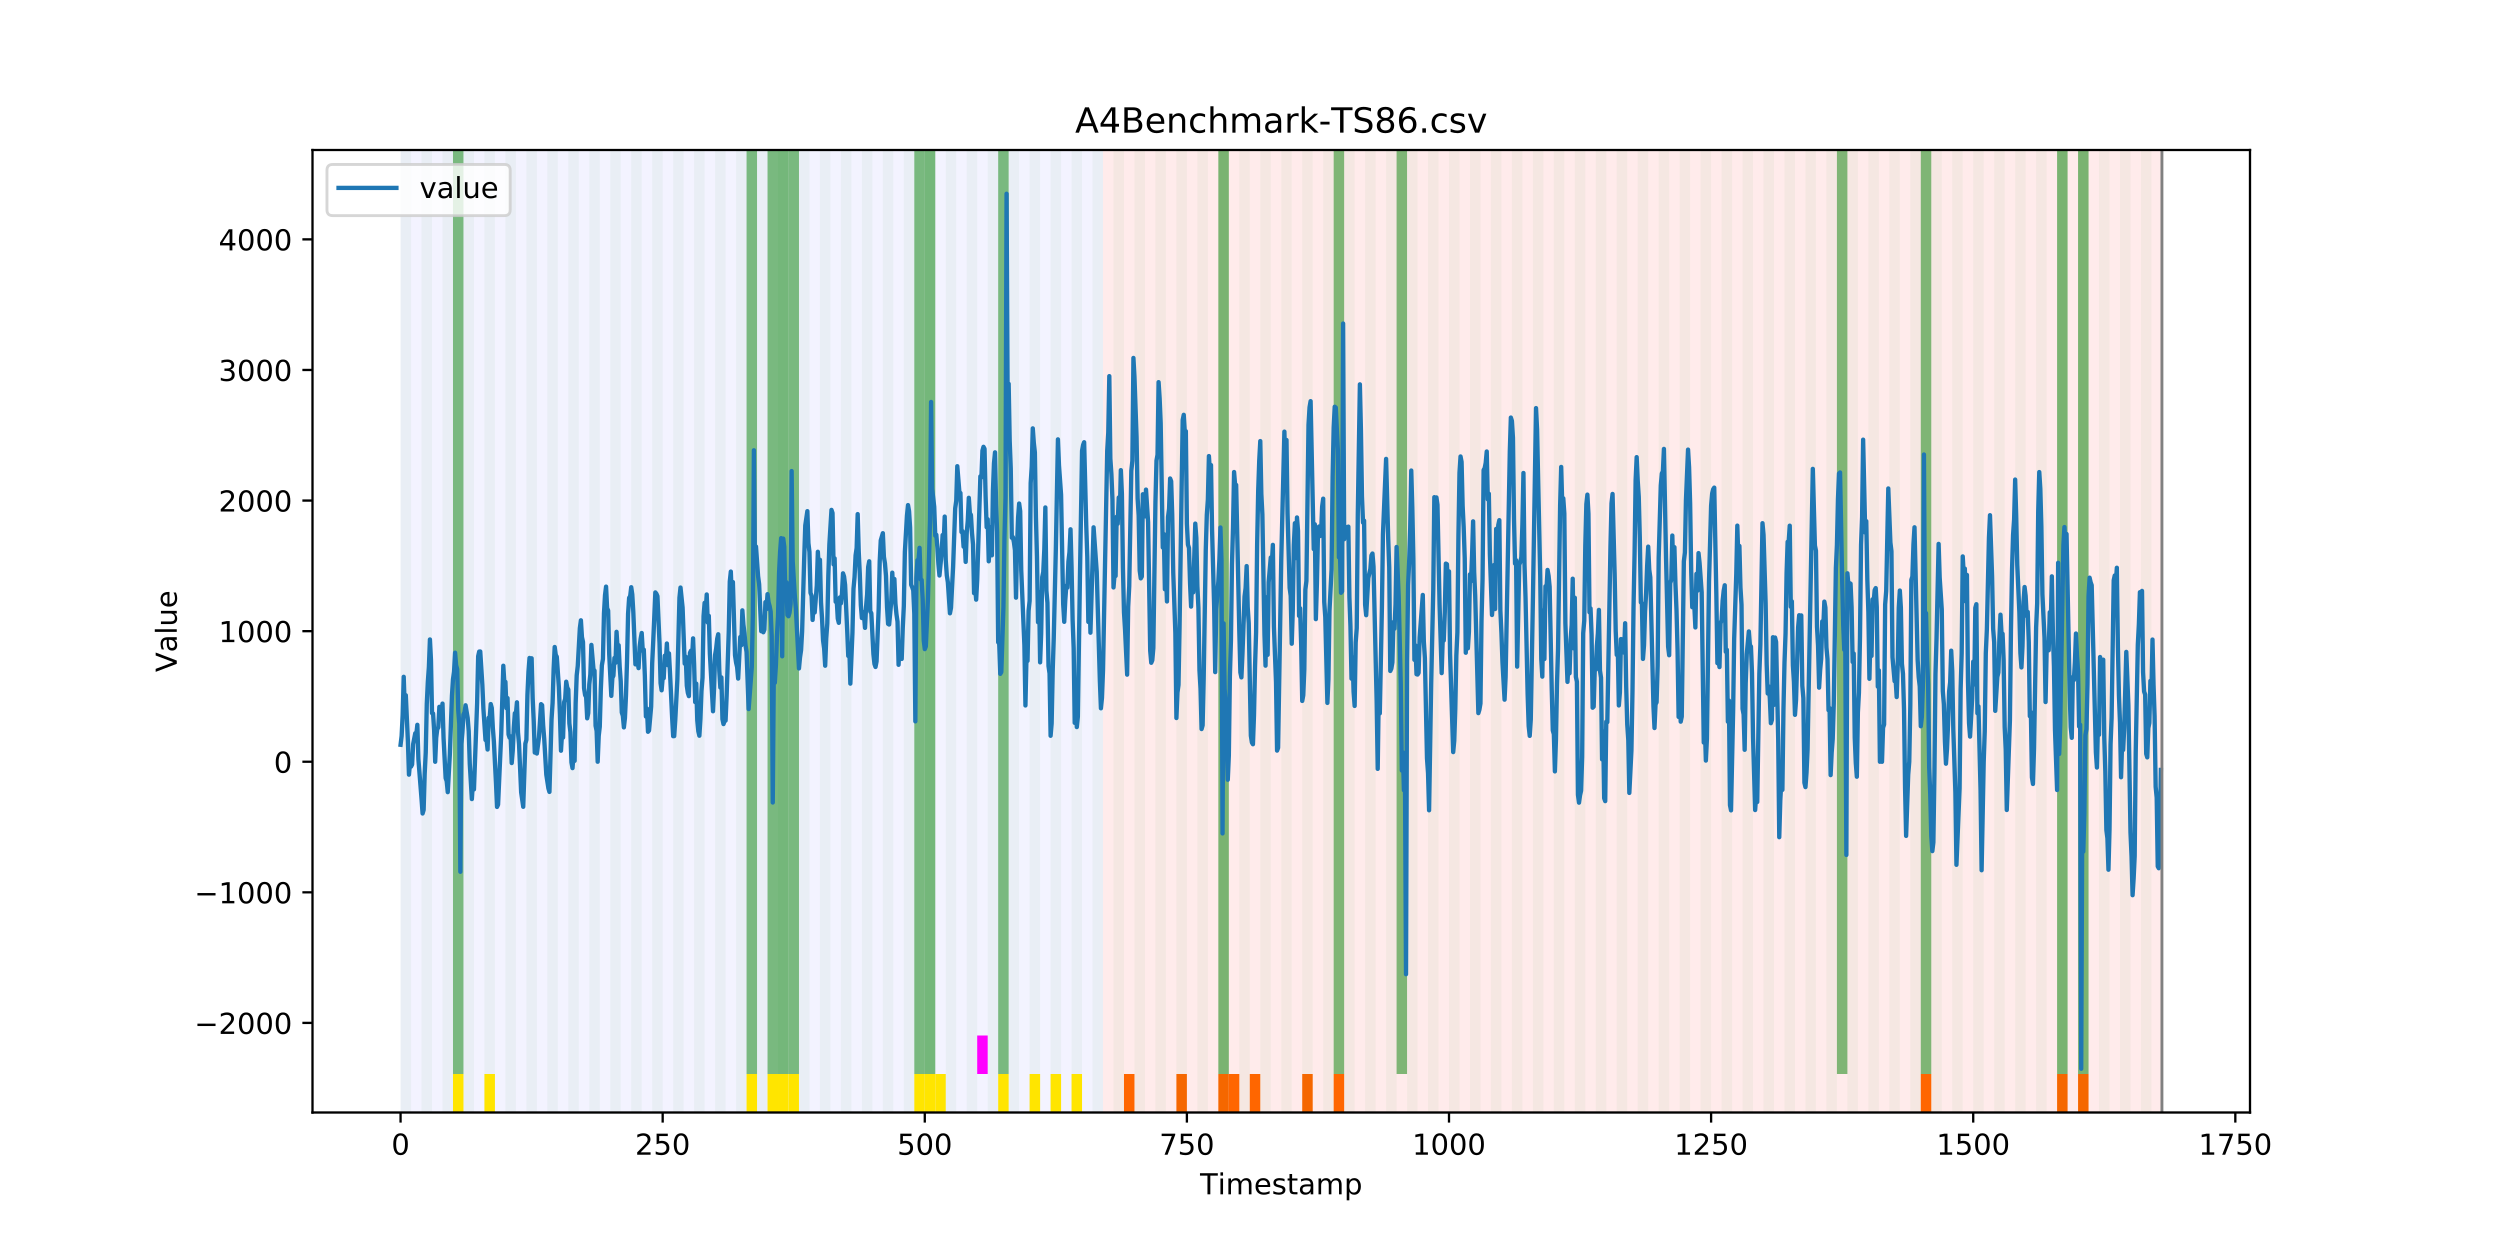 <?xml version="1.0" encoding="utf-8" standalone="no"?>
<!DOCTYPE svg PUBLIC "-//W3C//DTD SVG 1.1//EN"
  "http://www.w3.org/Graphics/SVG/1.1/DTD/svg11.dtd">
<!-- Created with matplotlib (https://matplotlib.org/) -->
<svg height="432pt" version="1.1" viewBox="0 0 864 432" width="864pt" xmlns="http://www.w3.org/2000/svg" xmlns:xlink="http://www.w3.org/1999/xlink">
 <defs>
  <style type="text/css">
*{stroke-linecap:butt;stroke-linejoin:round;}
  </style>
 </defs>
 <g id="figure_1">
  <g id="patch_1">
   <path d="M 0 432 
L 864 432 
L 864 0 
L 0 0 
z
" style="fill:#ffffff;"/>
  </g>
  <g id="axes_1">
   <g id="patch_2">
    <path d="M 108 384.48 
L 777.6 384.48 
L 777.6 51.84 
L 108 51.84 
z
" style="fill:#ffffff;"/>
   </g>
   <g id="patch_3">
    <path clip-path="url(#p6c3ecb2037)" d="M 138.436 384.48 
L 138.436 51.84 
L 381.203 51.84 
L 381.203 384.48 
z
" style="fill:#0000ff;opacity:0.05;"/>
   </g>
   <g id="patch_4">
    <path clip-path="url(#p6c3ecb2037)" d="M 381.203 384.48 
L 381.203 51.84 
L 747.164 51.84 
L 747.164 384.48 
z
" style="fill:#ff0000;opacity:0.08;"/>
   </g>
   <g id="patch_5">
    <path clip-path="url(#p6c3ecb2037)" d="M 138.436 384.48 
L 138.436 51.84 
L 142.06 51.84 
L 142.06 384.48 
z
" style="fill:#008000;opacity:0.04;"/>
   </g>
   <g id="patch_6">
    <path clip-path="url(#p6c3ecb2037)" d="M 145.683 384.48 
L 145.683 51.84 
L 149.306 51.84 
L 149.306 384.48 
z
" style="fill:#008000;opacity:0.04;"/>
   </g>
   <g id="patch_7">
    <path clip-path="url(#p6c3ecb2037)" d="M 388.449 384.48 
L 388.449 371.174 
L 392.073 371.174 
L 392.073 384.48 
z
" style="fill:#ff6600;"/>
   </g>
   <g id="patch_8">
    <path clip-path="url(#p6c3ecb2037)" d="M 152.93 384.48 
L 152.93 51.84 
L 156.553 51.84 
L 156.553 384.48 
z
" style="fill:#008000;opacity:0.04;"/>
   </g>
   <g id="patch_9">
    <path clip-path="url(#p6c3ecb2037)" d="M 156.553 371.174 
L 156.553 51.84 
L 160.177 51.84 
L 160.177 371.174 
z
" style="fill:#008000;opacity:0.5;"/>
   </g>
   <g id="patch_10">
    <path clip-path="url(#p6c3ecb2037)" d="M 156.553 384.48 
L 156.553 371.174 
L 160.177 371.174 
L 160.177 384.48 
z
" style="fill:#ffe500;"/>
   </g>
   <g id="patch_11">
    <path clip-path="url(#p6c3ecb2037)" d="M 160.177 384.48 
L 160.177 51.84 
L 163.8 51.84 
L 163.8 384.48 
z
" style="fill:#008000;opacity:0.04;"/>
   </g>
   <g id="patch_12">
    <path clip-path="url(#p6c3ecb2037)" d="M 406.566 384.48 
L 406.566 371.174 
L 410.19 371.174 
L 410.19 384.48 
z
" style="fill:#ff6600;"/>
   </g>
   <g id="patch_13">
    <path clip-path="url(#p6c3ecb2037)" d="M 167.423 384.48 
L 167.423 51.84 
L 171.047 51.84 
L 171.047 384.48 
z
" style="fill:#008000;opacity:0.04;"/>
   </g>
   <g id="patch_14">
    <path clip-path="url(#p6c3ecb2037)" d="M 167.423 384.48 
L 167.423 371.174 
L 171.047 371.174 
L 171.047 384.48 
z
" style="fill:#ffe500;"/>
   </g>
   <g id="patch_15">
    <path clip-path="url(#p6c3ecb2037)" d="M 174.67 384.48 
L 174.67 51.84 
L 178.294 51.84 
L 178.294 384.48 
z
" style="fill:#008000;opacity:0.04;"/>
   </g>
   <g id="patch_16">
    <path clip-path="url(#p6c3ecb2037)" d="M 421.06 384.48 
L 421.06 371.174 
L 424.683 371.174 
L 424.683 384.48 
z
" style="fill:#ff6600;"/>
   </g>
   <g id="patch_17">
    <path clip-path="url(#p6c3ecb2037)" d="M 181.917 384.48 
L 181.917 51.84 
L 185.54 51.84 
L 185.54 384.48 
z
" style="fill:#008000;opacity:0.04;"/>
   </g>
   <g id="patch_18">
    <path clip-path="url(#p6c3ecb2037)" d="M 424.683 384.48 
L 424.683 371.174 
L 428.306 371.174 
L 428.306 384.48 
z
" style="fill:#ff6600;"/>
   </g>
   <g id="patch_19">
    <path clip-path="url(#p6c3ecb2037)" d="M 189.164 384.48 
L 189.164 51.84 
L 192.787 51.84 
L 192.787 384.48 
z
" style="fill:#008000;opacity:0.04;"/>
   </g>
   <g id="patch_20">
    <path clip-path="url(#p6c3ecb2037)" d="M 431.93 384.48 
L 431.93 371.174 
L 435.553 371.174 
L 435.553 384.48 
z
" style="fill:#ff6600;"/>
   </g>
   <g id="patch_21">
    <path clip-path="url(#p6c3ecb2037)" d="M 196.41 384.48 
L 196.41 51.84 
L 200.034 51.84 
L 200.034 384.48 
z
" style="fill:#008000;opacity:0.04;"/>
   </g>
   <g id="patch_22">
    <path clip-path="url(#p6c3ecb2037)" d="M 203.657 384.48 
L 203.657 51.84 
L 207.281 51.84 
L 207.281 384.48 
z
" style="fill:#008000;opacity:0.04;"/>
   </g>
   <g id="patch_23">
    <path clip-path="url(#p6c3ecb2037)" d="M 450.047 384.48 
L 450.047 371.174 
L 453.67 371.174 
L 453.67 384.48 
z
" style="fill:#ff6600;"/>
   </g>
   <g id="patch_24">
    <path clip-path="url(#p6c3ecb2037)" d="M 210.904 384.48 
L 210.904 51.84 
L 214.527 51.84 
L 214.527 384.48 
z
" style="fill:#008000;opacity:0.04;"/>
   </g>
   <g id="patch_25">
    <path clip-path="url(#p6c3ecb2037)" d="M 218.151 384.48 
L 218.151 51.84 
L 221.774 51.84 
L 221.774 384.48 
z
" style="fill:#008000;opacity:0.04;"/>
   </g>
   <g id="patch_26">
    <path clip-path="url(#p6c3ecb2037)" d="M 460.917 384.48 
L 460.917 371.174 
L 464.54 371.174 
L 464.54 384.48 
z
" style="fill:#ff6600;"/>
   </g>
   <g id="patch_27">
    <path clip-path="url(#p6c3ecb2037)" d="M 225.397 384.48 
L 225.397 51.84 
L 229.021 51.84 
L 229.021 384.48 
z
" style="fill:#008000;opacity:0.04;"/>
   </g>
   <g id="patch_28">
    <path clip-path="url(#p6c3ecb2037)" d="M 232.644 384.48 
L 232.644 51.84 
L 236.268 51.84 
L 236.268 384.48 
z
" style="fill:#008000;opacity:0.04;"/>
   </g>
   <g id="patch_29">
    <path clip-path="url(#p6c3ecb2037)" d="M 239.891 384.48 
L 239.891 51.84 
L 243.514 51.84 
L 243.514 384.48 
z
" style="fill:#008000;opacity:0.04;"/>
   </g>
   <g id="patch_30">
    <path clip-path="url(#p6c3ecb2037)" d="M 247.138 384.48 
L 247.138 51.84 
L 250.761 51.84 
L 250.761 384.48 
z
" style="fill:#008000;opacity:0.04;"/>
   </g>
   <g id="patch_31">
    <path clip-path="url(#p6c3ecb2037)" d="M 254.384 384.48 
L 254.384 51.84 
L 258.008 51.84 
L 258.008 384.48 
z
" style="fill:#008000;opacity:0.04;"/>
   </g>
   <g id="patch_32">
    <path clip-path="url(#p6c3ecb2037)" d="M 258.008 371.174 
L 258.008 51.84 
L 261.631 51.84 
L 261.631 371.174 
z
" style="fill:#008000;opacity:0.5;"/>
   </g>
   <g id="patch_33">
    <path clip-path="url(#p6c3ecb2037)" d="M 258.008 384.48 
L 258.008 371.174 
L 261.631 371.174 
L 261.631 384.48 
z
" style="fill:#ffe500;"/>
   </g>
   <g id="patch_34">
    <path clip-path="url(#p6c3ecb2037)" d="M 261.631 384.48 
L 261.631 51.84 
L 265.255 51.84 
L 265.255 384.48 
z
" style="fill:#008000;opacity:0.04;"/>
   </g>
   <g id="patch_35">
    <path clip-path="url(#p6c3ecb2037)" d="M 265.255 371.174 
L 265.255 51.84 
L 268.878 51.84 
L 268.878 371.174 
z
" style="fill:#008000;opacity:0.5;"/>
   </g>
   <g id="patch_36">
    <path clip-path="url(#p6c3ecb2037)" d="M 265.255 384.48 
L 265.255 371.174 
L 268.878 371.174 
L 268.878 384.48 
z
" style="fill:#ffe500;"/>
   </g>
   <g id="patch_37">
    <path clip-path="url(#p6c3ecb2037)" d="M 268.878 384.48 
L 268.878 51.84 
L 272.501 51.84 
L 272.501 384.48 
z
" style="fill:#008000;opacity:0.04;"/>
   </g>
   <g id="patch_38">
    <path clip-path="url(#p6c3ecb2037)" d="M 268.878 371.174 
L 268.878 51.84 
L 272.501 51.84 
L 272.501 371.174 
z
" style="fill:#008000;opacity:0.5;"/>
   </g>
   <g id="patch_39">
    <path clip-path="url(#p6c3ecb2037)" d="M 268.878 384.48 
L 268.878 371.174 
L 272.501 371.174 
L 272.501 384.48 
z
" style="fill:#ffe500;"/>
   </g>
   <g id="patch_40">
    <path clip-path="url(#p6c3ecb2037)" d="M 272.501 371.174 
L 272.501 51.84 
L 276.125 51.84 
L 276.125 371.174 
z
" style="fill:#008000;opacity:0.5;"/>
   </g>
   <g id="patch_41">
    <path clip-path="url(#p6c3ecb2037)" d="M 272.501 384.48 
L 272.501 371.174 
L 276.125 371.174 
L 276.125 384.48 
z
" style="fill:#ffe500;"/>
   </g>
   <g id="patch_42">
    <path clip-path="url(#p6c3ecb2037)" d="M 276.125 384.48 
L 276.125 51.84 
L 279.748 51.84 
L 279.748 384.48 
z
" style="fill:#008000;opacity:0.04;"/>
   </g>
   <g id="patch_43">
    <path clip-path="url(#p6c3ecb2037)" d="M 283.371 384.48 
L 283.371 51.84 
L 286.995 51.84 
L 286.995 384.48 
z
" style="fill:#008000;opacity:0.04;"/>
   </g>
   <g id="patch_44">
    <path clip-path="url(#p6c3ecb2037)" d="M 290.618 384.48 
L 290.618 51.84 
L 294.242 51.84 
L 294.242 384.48 
z
" style="fill:#008000;opacity:0.04;"/>
   </g>
   <g id="patch_45">
    <path clip-path="url(#p6c3ecb2037)" d="M 297.865 384.48 
L 297.865 51.84 
L 301.488 51.84 
L 301.488 384.48 
z
" style="fill:#008000;opacity:0.04;"/>
   </g>
   <g id="patch_46">
    <path clip-path="url(#p6c3ecb2037)" d="M 305.112 384.48 
L 305.112 51.84 
L 308.735 51.84 
L 308.735 384.48 
z
" style="fill:#008000;opacity:0.04;"/>
   </g>
   <g id="patch_47">
    <path clip-path="url(#p6c3ecb2037)" d="M 312.358 384.48 
L 312.358 51.84 
L 315.982 51.84 
L 315.982 384.48 
z
" style="fill:#008000;opacity:0.04;"/>
   </g>
   <g id="patch_48">
    <path clip-path="url(#p6c3ecb2037)" d="M 315.982 371.174 
L 315.982 51.84 
L 319.605 51.84 
L 319.605 371.174 
z
" style="fill:#008000;opacity:0.5;"/>
   </g>
   <g id="patch_49">
    <path clip-path="url(#p6c3ecb2037)" d="M 315.982 384.48 
L 315.982 371.174 
L 319.605 371.174 
L 319.605 384.48 
z
" style="fill:#ffe500;"/>
   </g>
   <g id="patch_50">
    <path clip-path="url(#p6c3ecb2037)" d="M 319.605 384.48 
L 319.605 51.84 
L 323.229 51.84 
L 323.229 384.48 
z
" style="fill:#008000;opacity:0.04;"/>
   </g>
   <g id="patch_51">
    <path clip-path="url(#p6c3ecb2037)" d="M 319.605 371.174 
L 319.605 51.84 
L 323.229 51.84 
L 323.229 371.174 
z
" style="fill:#008000;opacity:0.5;"/>
   </g>
   <g id="patch_52">
    <path clip-path="url(#p6c3ecb2037)" d="M 319.605 384.48 
L 319.605 371.174 
L 323.229 371.174 
L 323.229 384.48 
z
" style="fill:#ffe500;"/>
   </g>
   <g id="patch_53">
    <path clip-path="url(#p6c3ecb2037)" d="M 323.229 384.48 
L 323.229 371.174 
L 326.852 371.174 
L 326.852 384.48 
z
" style="fill:#ffe500;"/>
   </g>
   <g id="patch_54">
    <path clip-path="url(#p6c3ecb2037)" d="M 326.852 384.48 
L 326.852 51.84 
L 330.475 51.84 
L 330.475 384.48 
z
" style="fill:#008000;opacity:0.04;"/>
   </g>
   <g id="patch_55">
    <path clip-path="url(#p6c3ecb2037)" d="M 334.099 384.48 
L 334.099 51.84 
L 337.722 51.84 
L 337.722 384.48 
z
" style="fill:#008000;opacity:0.04;"/>
   </g>
   <g id="patch_56">
    <path clip-path="url(#p6c3ecb2037)" d="M 337.722 371.174 
L 337.722 357.869 
L 341.345 357.869 
L 341.345 371.174 
z
" style="fill:#ff00ff;"/>
   </g>
   <g id="patch_57">
    <path clip-path="url(#p6c3ecb2037)" d="M 341.345 384.48 
L 341.345 51.84 
L 344.969 51.84 
L 344.969 384.48 
z
" style="fill:#008000;opacity:0.04;"/>
   </g>
   <g id="patch_58">
    <path clip-path="url(#p6c3ecb2037)" d="M 344.969 371.174 
L 344.969 51.84 
L 348.592 51.84 
L 348.592 371.174 
z
" style="fill:#008000;opacity:0.5;"/>
   </g>
   <g id="patch_59">
    <path clip-path="url(#p6c3ecb2037)" d="M 344.969 384.48 
L 344.969 371.174 
L 348.592 371.174 
L 348.592 384.48 
z
" style="fill:#ffe500;"/>
   </g>
   <g id="patch_60">
    <path clip-path="url(#p6c3ecb2037)" d="M 348.592 384.48 
L 348.592 51.84 
L 352.216 51.84 
L 352.216 384.48 
z
" style="fill:#008000;opacity:0.04;"/>
   </g>
   <g id="patch_61">
    <path clip-path="url(#p6c3ecb2037)" d="M 355.839 384.48 
L 355.839 51.84 
L 359.462 51.84 
L 359.462 384.48 
z
" style="fill:#008000;opacity:0.04;"/>
   </g>
   <g id="patch_62">
    <path clip-path="url(#p6c3ecb2037)" d="M 355.839 384.48 
L 355.839 371.174 
L 359.462 371.174 
L 359.462 384.48 
z
" style="fill:#ffe500;"/>
   </g>
   <g id="patch_63">
    <path clip-path="url(#p6c3ecb2037)" d="M 363.086 384.48 
L 363.086 51.84 
L 366.709 51.84 
L 366.709 384.48 
z
" style="fill:#008000;opacity:0.04;"/>
   </g>
   <g id="patch_64">
    <path clip-path="url(#p6c3ecb2037)" d="M 363.086 384.48 
L 363.086 371.174 
L 366.709 371.174 
L 366.709 384.48 
z
" style="fill:#ffe500;"/>
   </g>
   <g id="patch_65">
    <path clip-path="url(#p6c3ecb2037)" d="M 370.332 384.48 
L 370.332 51.84 
L 373.956 51.84 
L 373.956 384.48 
z
" style="fill:#008000;opacity:0.04;"/>
   </g>
   <g id="patch_66">
    <path clip-path="url(#p6c3ecb2037)" d="M 370.332 384.48 
L 370.332 371.174 
L 373.956 371.174 
L 373.956 384.48 
z
" style="fill:#ffe500;"/>
   </g>
   <g id="patch_67">
    <path clip-path="url(#p6c3ecb2037)" d="M 377.579 384.48 
L 377.579 51.84 
L 381.203 51.84 
L 381.203 384.48 
z
" style="fill:#008000;opacity:0.04;"/>
   </g>
   <g id="patch_68">
    <path clip-path="url(#p6c3ecb2037)" d="M 384.826 384.48 
L 384.826 51.84 
L 388.449 51.84 
L 388.449 384.48 
z
" style="fill:#008000;opacity:0.04;"/>
   </g>
   <g id="patch_69">
    <path clip-path="url(#p6c3ecb2037)" d="M 392.073 384.48 
L 392.073 51.84 
L 395.696 51.84 
L 395.696 384.48 
z
" style="fill:#008000;opacity:0.04;"/>
   </g>
   <g id="patch_70">
    <path clip-path="url(#p6c3ecb2037)" d="M 399.319 384.48 
L 399.319 51.84 
L 402.943 51.84 
L 402.943 384.48 
z
" style="fill:#008000;opacity:0.04;"/>
   </g>
   <g id="patch_71">
    <path clip-path="url(#p6c3ecb2037)" d="M 406.566 384.48 
L 406.566 51.84 
L 410.19 51.84 
L 410.19 384.48 
z
" style="fill:#008000;opacity:0.04;"/>
   </g>
   <g id="patch_72">
    <path clip-path="url(#p6c3ecb2037)" d="M 413.813 384.48 
L 413.813 51.84 
L 417.436 51.84 
L 417.436 384.48 
z
" style="fill:#008000;opacity:0.04;"/>
   </g>
   <g id="patch_73">
    <path clip-path="url(#p6c3ecb2037)" d="M 421.06 384.48 
L 421.06 51.84 
L 424.683 51.84 
L 424.683 384.48 
z
" style="fill:#008000;opacity:0.04;"/>
   </g>
   <g id="patch_74">
    <path clip-path="url(#p6c3ecb2037)" d="M 421.06 371.174 
L 421.06 51.84 
L 424.683 51.84 
L 424.683 371.174 
z
" style="fill:#008000;opacity:0.5;"/>
   </g>
   <g id="patch_75">
    <path clip-path="url(#p6c3ecb2037)" d="M 663.826 384.48 
L 663.826 371.174 
L 667.449 371.174 
L 667.449 384.48 
z
" style="fill:#ff6600;"/>
   </g>
   <g id="patch_76">
    <path clip-path="url(#p6c3ecb2037)" d="M 428.306 384.48 
L 428.306 51.84 
L 431.93 51.84 
L 431.93 384.48 
z
" style="fill:#008000;opacity:0.04;"/>
   </g>
   <g id="patch_77">
    <path clip-path="url(#p6c3ecb2037)" d="M 435.553 384.48 
L 435.553 51.84 
L 439.177 51.84 
L 439.177 384.48 
z
" style="fill:#008000;opacity:0.04;"/>
   </g>
   <g id="patch_78">
    <path clip-path="url(#p6c3ecb2037)" d="M 442.8 384.48 
L 442.8 51.84 
L 446.423 51.84 
L 446.423 384.48 
z
" style="fill:#008000;opacity:0.04;"/>
   </g>
   <g id="patch_79">
    <path clip-path="url(#p6c3ecb2037)" d="M 450.047 384.48 
L 450.047 51.84 
L 453.67 51.84 
L 453.67 384.48 
z
" style="fill:#008000;opacity:0.04;"/>
   </g>
   <g id="patch_80">
    <path clip-path="url(#p6c3ecb2037)" d="M 457.294 384.48 
L 457.294 51.84 
L 460.917 51.84 
L 460.917 384.48 
z
" style="fill:#008000;opacity:0.04;"/>
   </g>
   <g id="patch_81">
    <path clip-path="url(#p6c3ecb2037)" d="M 460.917 371.174 
L 460.917 51.84 
L 464.54 51.84 
L 464.54 371.174 
z
" style="fill:#008000;opacity:0.5;"/>
   </g>
   <g id="patch_82">
    <path clip-path="url(#p6c3ecb2037)" d="M 464.54 384.48 
L 464.54 51.84 
L 468.164 51.84 
L 468.164 384.48 
z
" style="fill:#008000;opacity:0.04;"/>
   </g>
   <g id="patch_83">
    <path clip-path="url(#p6c3ecb2037)" d="M 710.93 384.48 
L 710.93 371.174 
L 714.553 371.174 
L 714.553 384.48 
z
" style="fill:#ff6600;"/>
   </g>
   <g id="patch_84">
    <path clip-path="url(#p6c3ecb2037)" d="M 471.787 384.48 
L 471.787 51.84 
L 475.41 51.84 
L 475.41 384.48 
z
" style="fill:#008000;opacity:0.04;"/>
   </g>
   <g id="patch_85">
    <path clip-path="url(#p6c3ecb2037)" d="M 718.177 384.48 
L 718.177 371.174 
L 721.8 371.174 
L 721.8 384.48 
z
" style="fill:#ff6600;"/>
   </g>
   <g id="patch_86">
    <path clip-path="url(#p6c3ecb2037)" d="M 479.034 384.48 
L 479.034 51.84 
L 482.657 51.84 
L 482.657 384.48 
z
" style="fill:#008000;opacity:0.04;"/>
   </g>
   <g id="patch_87">
    <path clip-path="url(#p6c3ecb2037)" d="M 482.657 371.174 
L 482.657 51.84 
L 486.281 51.84 
L 486.281 371.174 
z
" style="fill:#008000;opacity:0.5;"/>
   </g>
   <g id="patch_88">
    <path clip-path="url(#p6c3ecb2037)" d="M 486.281 384.48 
L 486.281 51.84 
L 489.904 51.84 
L 489.904 384.48 
z
" style="fill:#008000;opacity:0.04;"/>
   </g>
   <g id="patch_89">
    <path clip-path="url(#p6c3ecb2037)" d="M 493.527 384.48 
L 493.527 51.84 
L 497.151 51.84 
L 497.151 384.48 
z
" style="fill:#008000;opacity:0.04;"/>
   </g>
   <g id="patch_90">
    <path clip-path="url(#p6c3ecb2037)" d="M 500.774 384.48 
L 500.774 51.84 
L 504.397 51.84 
L 504.397 384.48 
z
" style="fill:#008000;opacity:0.04;"/>
   </g>
   <g id="patch_91">
    <path clip-path="url(#p6c3ecb2037)" d="M 508.021 384.48 
L 508.021 51.84 
L 511.644 51.84 
L 511.644 384.48 
z
" style="fill:#008000;opacity:0.04;"/>
   </g>
   <g id="patch_92">
    <path clip-path="url(#p6c3ecb2037)" d="M 515.268 384.48 
L 515.268 51.84 
L 518.891 51.84 
L 518.891 384.48 
z
" style="fill:#008000;opacity:0.04;"/>
   </g>
   <g id="patch_93">
    <path clip-path="url(#p6c3ecb2037)" d="M 522.514 384.48 
L 522.514 51.84 
L 526.138 51.84 
L 526.138 384.48 
z
" style="fill:#008000;opacity:0.04;"/>
   </g>
   <g id="patch_94">
    <path clip-path="url(#p6c3ecb2037)" d="M 529.761 384.48 
L 529.761 51.84 
L 533.384 51.84 
L 533.384 384.48 
z
" style="fill:#008000;opacity:0.04;"/>
   </g>
   <g id="patch_95">
    <path clip-path="url(#p6c3ecb2037)" d="M 537.008 384.48 
L 537.008 51.84 
L 540.631 51.84 
L 540.631 384.48 
z
" style="fill:#008000;opacity:0.04;"/>
   </g>
   <g id="patch_96">
    <path clip-path="url(#p6c3ecb2037)" d="M 544.255 384.48 
L 544.255 51.84 
L 547.878 51.84 
L 547.878 384.48 
z
" style="fill:#008000;opacity:0.04;"/>
   </g>
   <g id="patch_97">
    <path clip-path="url(#p6c3ecb2037)" d="M 551.501 384.48 
L 551.501 51.84 
L 555.125 51.84 
L 555.125 384.48 
z
" style="fill:#008000;opacity:0.04;"/>
   </g>
   <g id="patch_98">
    <path clip-path="url(#p6c3ecb2037)" d="M 558.748 384.48 
L 558.748 51.84 
L 562.371 51.84 
L 562.371 384.48 
z
" style="fill:#008000;opacity:0.04;"/>
   </g>
   <g id="patch_99">
    <path clip-path="url(#p6c3ecb2037)" d="M 565.995 384.48 
L 565.995 51.84 
L 569.618 51.84 
L 569.618 384.48 
z
" style="fill:#008000;opacity:0.04;"/>
   </g>
   <g id="patch_100">
    <path clip-path="url(#p6c3ecb2037)" d="M 573.242 384.48 
L 573.242 51.84 
L 576.865 51.84 
L 576.865 384.48 
z
" style="fill:#008000;opacity:0.04;"/>
   </g>
   <g id="patch_101">
    <path clip-path="url(#p6c3ecb2037)" d="M 580.488 384.48 
L 580.488 51.84 
L 584.112 51.84 
L 584.112 384.48 
z
" style="fill:#008000;opacity:0.04;"/>
   </g>
   <g id="patch_102">
    <path clip-path="url(#p6c3ecb2037)" d="M 587.735 384.48 
L 587.735 51.84 
L 591.358 51.84 
L 591.358 384.48 
z
" style="fill:#008000;opacity:0.04;"/>
   </g>
   <g id="patch_103">
    <path clip-path="url(#p6c3ecb2037)" d="M 594.982 384.48 
L 594.982 51.84 
L 598.605 51.84 
L 598.605 384.48 
z
" style="fill:#008000;opacity:0.04;"/>
   </g>
   <g id="patch_104">
    <path clip-path="url(#p6c3ecb2037)" d="M 602.229 384.48 
L 602.229 51.84 
L 605.852 51.84 
L 605.852 384.48 
z
" style="fill:#008000;opacity:0.04;"/>
   </g>
   <g id="patch_105">
    <path clip-path="url(#p6c3ecb2037)" d="M 609.475 384.48 
L 609.475 51.84 
L 613.099 51.84 
L 613.099 384.48 
z
" style="fill:#008000;opacity:0.04;"/>
   </g>
   <g id="patch_106">
    <path clip-path="url(#p6c3ecb2037)" d="M 616.722 384.48 
L 616.722 51.84 
L 620.345 51.84 
L 620.345 384.48 
z
" style="fill:#008000;opacity:0.04;"/>
   </g>
   <g id="patch_107">
    <path clip-path="url(#p6c3ecb2037)" d="M 623.969 384.48 
L 623.969 51.84 
L 627.592 51.84 
L 627.592 384.48 
z
" style="fill:#008000;opacity:0.04;"/>
   </g>
   <g id="patch_108">
    <path clip-path="url(#p6c3ecb2037)" d="M 631.216 384.48 
L 631.216 51.84 
L 634.839 51.84 
L 634.839 384.48 
z
" style="fill:#008000;opacity:0.04;"/>
   </g>
   <g id="patch_109">
    <path clip-path="url(#p6c3ecb2037)" d="M 634.839 371.174 
L 634.839 51.84 
L 638.462 51.84 
L 638.462 371.174 
z
" style="fill:#008000;opacity:0.5;"/>
   </g>
   <g id="patch_110">
    <path clip-path="url(#p6c3ecb2037)" d="M 638.462 384.48 
L 638.462 51.84 
L 642.086 51.84 
L 642.086 384.48 
z
" style="fill:#008000;opacity:0.04;"/>
   </g>
   <g id="patch_111">
    <path clip-path="url(#p6c3ecb2037)" d="M 645.709 384.48 
L 645.709 51.84 
L 649.332 51.84 
L 649.332 384.48 
z
" style="fill:#008000;opacity:0.04;"/>
   </g>
   <g id="patch_112">
    <path clip-path="url(#p6c3ecb2037)" d="M 652.956 384.48 
L 652.956 51.84 
L 656.579 51.84 
L 656.579 384.48 
z
" style="fill:#008000;opacity:0.04;"/>
   </g>
   <g id="patch_113">
    <path clip-path="url(#p6c3ecb2037)" d="M 660.203 384.48 
L 660.203 51.84 
L 663.826 51.84 
L 663.826 384.48 
z
" style="fill:#008000;opacity:0.04;"/>
   </g>
   <g id="patch_114">
    <path clip-path="url(#p6c3ecb2037)" d="M 663.826 371.174 
L 663.826 51.84 
L 667.449 51.84 
L 667.449 371.174 
z
" style="fill:#008000;opacity:0.5;"/>
   </g>
   <g id="patch_115">
    <path clip-path="url(#p6c3ecb2037)" d="M 667.449 384.48 
L 667.449 51.84 
L 671.073 51.84 
L 671.073 384.48 
z
" style="fill:#008000;opacity:0.04;"/>
   </g>
   <g id="patch_116">
    <path clip-path="url(#p6c3ecb2037)" d="M 674.696 384.48 
L 674.696 51.84 
L 678.319 51.84 
L 678.319 384.48 
z
" style="fill:#008000;opacity:0.04;"/>
   </g>
   <g id="patch_117">
    <path clip-path="url(#p6c3ecb2037)" d="M 681.943 384.48 
L 681.943 51.84 
L 685.566 51.84 
L 685.566 384.48 
z
" style="fill:#008000;opacity:0.04;"/>
   </g>
   <g id="patch_118">
    <path clip-path="url(#p6c3ecb2037)" d="M 689.19 384.48 
L 689.19 51.84 
L 692.813 51.84 
L 692.813 384.48 
z
" style="fill:#008000;opacity:0.04;"/>
   </g>
   <g id="patch_119">
    <path clip-path="url(#p6c3ecb2037)" d="M 696.436 384.48 
L 696.436 51.84 
L 700.06 51.84 
L 700.06 384.48 
z
" style="fill:#008000;opacity:0.04;"/>
   </g>
   <g id="patch_120">
    <path clip-path="url(#p6c3ecb2037)" d="M 703.683 384.48 
L 703.683 51.84 
L 707.306 51.84 
L 707.306 384.48 
z
" style="fill:#008000;opacity:0.04;"/>
   </g>
   <g id="patch_121">
    <path clip-path="url(#p6c3ecb2037)" d="M 710.93 384.48 
L 710.93 51.84 
L 714.553 51.84 
L 714.553 384.48 
z
" style="fill:#008000;opacity:0.04;"/>
   </g>
   <g id="patch_122">
    <path clip-path="url(#p6c3ecb2037)" d="M 710.93 371.174 
L 710.93 51.84 
L 714.553 51.84 
L 714.553 371.174 
z
" style="fill:#008000;opacity:0.5;"/>
   </g>
   <g id="patch_123">
    <path clip-path="url(#p6c3ecb2037)" d="M 718.177 384.48 
L 718.177 51.84 
L 721.8 51.84 
L 721.8 384.48 
z
" style="fill:#008000;opacity:0.04;"/>
   </g>
   <g id="patch_124">
    <path clip-path="url(#p6c3ecb2037)" d="M 718.177 371.174 
L 718.177 51.84 
L 721.8 51.84 
L 721.8 371.174 
z
" style="fill:#008000;opacity:0.5;"/>
   </g>
   <g id="patch_125">
    <path clip-path="url(#p6c3ecb2037)" d="M 725.423 384.48 
L 725.423 51.84 
L 729.047 51.84 
L 729.047 384.48 
z
" style="fill:#008000;opacity:0.04;"/>
   </g>
   <g id="patch_126">
    <path clip-path="url(#p6c3ecb2037)" d="M 732.67 384.48 
L 732.67 51.84 
L 736.294 51.84 
L 736.294 384.48 
z
" style="fill:#008000;opacity:0.04;"/>
   </g>
   <g id="patch_127">
    <path clip-path="url(#p6c3ecb2037)" d="M 739.917 384.48 
L 739.917 51.84 
L 743.54 51.84 
L 743.54 384.48 
z
" style="fill:#008000;opacity:0.04;"/>
   </g>
   <g id="matplotlib.axis_1">
    <g id="xtick_1">
     <g id="line2d_1">
      <defs>
       <path d="M 0 0 
L 0 3.5 
" id="m863a256f14" style="stroke:#000000;stroke-width:0.8;"/>
      </defs>
      <g>
       <use style="stroke:#000000;stroke-width:0.8;" x="138.436" xlink:href="#m863a256f14" y="384.48"/>
      </g>
     </g>
     <g id="text_1">
      <!-- 0 -->
      <defs>
       <path d="M 31.781 66.406 
Q 24.172 66.406 20.328 58.906 
Q 16.5 51.422 16.5 36.375 
Q 16.5 21.391 20.328 13.891 
Q 24.172 6.391 31.781 6.391 
Q 39.453 6.391 43.281 13.891 
Q 47.125 21.391 47.125 36.375 
Q 47.125 51.422 43.281 58.906 
Q 39.453 66.406 31.781 66.406 
z
M 31.781 74.219 
Q 44.047 74.219 50.516 64.516 
Q 56.984 54.828 56.984 36.375 
Q 56.984 17.969 50.516 8.266 
Q 44.047 -1.422 31.781 -1.422 
Q 19.531 -1.422 13.062 8.266 
Q 6.594 17.969 6.594 36.375 
Q 6.594 54.828 13.062 64.516 
Q 19.531 74.219 31.781 74.219 
z
" id="DejaVuSans-48"/>
      </defs>
      <g transform="translate(135.255 399.078)scale(0.1 -0.1)">
       <use xlink:href="#DejaVuSans-48"/>
      </g>
     </g>
    </g>
    <g id="xtick_2">
     <g id="line2d_2">
      <g>
       <use style="stroke:#000000;stroke-width:0.8;" x="229.021" xlink:href="#m863a256f14" y="384.48"/>
      </g>
     </g>
     <g id="text_2">
      <!-- 250 -->
      <defs>
       <path d="M 19.188 8.297 
L 53.609 8.297 
L 53.609 0 
L 7.328 0 
L 7.328 8.297 
Q 12.938 14.109 22.625 23.891 
Q 32.328 33.688 34.812 36.531 
Q 39.547 41.844 41.422 45.531 
Q 43.312 49.219 43.312 52.781 
Q 43.312 58.594 39.234 62.25 
Q 35.156 65.922 28.609 65.922 
Q 23.969 65.922 18.812 64.312 
Q 13.672 62.703 7.812 59.422 
L 7.812 69.391 
Q 13.766 71.781 18.938 73 
Q 24.125 74.219 28.422 74.219 
Q 39.75 74.219 46.484 68.547 
Q 53.219 62.891 53.219 53.422 
Q 53.219 48.922 51.531 44.891 
Q 49.859 40.875 45.406 35.406 
Q 44.188 33.984 37.641 27.219 
Q 31.109 20.453 19.188 8.297 
z
" id="DejaVuSans-50"/>
       <path d="M 10.797 72.906 
L 49.516 72.906 
L 49.516 64.594 
L 19.828 64.594 
L 19.828 46.734 
Q 21.969 47.469 24.109 47.828 
Q 26.266 48.188 28.422 48.188 
Q 40.625 48.188 47.75 41.5 
Q 54.891 34.812 54.891 23.391 
Q 54.891 11.625 47.562 5.094 
Q 40.234 -1.422 26.906 -1.422 
Q 22.312 -1.422 17.547 -0.641 
Q 12.797 0.141 7.719 1.703 
L 7.719 11.625 
Q 12.109 9.234 16.797 8.062 
Q 21.484 6.891 26.703 6.891 
Q 35.156 6.891 40.078 11.328 
Q 45.016 15.766 45.016 23.391 
Q 45.016 31 40.078 35.438 
Q 35.156 39.891 26.703 39.891 
Q 22.75 39.891 18.812 39.016 
Q 14.891 38.141 10.797 36.281 
z
" id="DejaVuSans-53"/>
      </defs>
      <g transform="translate(219.477 399.078)scale(0.1 -0.1)">
       <use xlink:href="#DejaVuSans-50"/>
       <use x="63.623" xlink:href="#DejaVuSans-53"/>
       <use x="127.246" xlink:href="#DejaVuSans-48"/>
      </g>
     </g>
    </g>
    <g id="xtick_3">
     <g id="line2d_3">
      <g>
       <use style="stroke:#000000;stroke-width:0.8;" x="319.605" xlink:href="#m863a256f14" y="384.48"/>
      </g>
     </g>
     <g id="text_3">
      <!-- 500 -->
      <g transform="translate(310.061 399.078)scale(0.1 -0.1)">
       <use xlink:href="#DejaVuSans-53"/>
       <use x="63.623" xlink:href="#DejaVuSans-48"/>
       <use x="127.246" xlink:href="#DejaVuSans-48"/>
      </g>
     </g>
    </g>
    <g id="xtick_4">
     <g id="line2d_4">
      <g>
       <use style="stroke:#000000;stroke-width:0.8;" x="410.19" xlink:href="#m863a256f14" y="384.48"/>
      </g>
     </g>
     <g id="text_4">
      <!-- 750 -->
      <defs>
       <path d="M 8.203 72.906 
L 55.078 72.906 
L 55.078 68.703 
L 28.609 0 
L 18.312 0 
L 43.219 64.594 
L 8.203 64.594 
z
" id="DejaVuSans-55"/>
      </defs>
      <g transform="translate(400.646 399.078)scale(0.1 -0.1)">
       <use xlink:href="#DejaVuSans-55"/>
       <use x="63.623" xlink:href="#DejaVuSans-53"/>
       <use x="127.246" xlink:href="#DejaVuSans-48"/>
      </g>
     </g>
    </g>
    <g id="xtick_5">
     <g id="line2d_5">
      <g>
       <use style="stroke:#000000;stroke-width:0.8;" x="500.774" xlink:href="#m863a256f14" y="384.48"/>
      </g>
     </g>
     <g id="text_5">
      <!-- 1000 -->
      <defs>
       <path d="M 12.406 8.297 
L 28.516 8.297 
L 28.516 63.922 
L 10.984 60.406 
L 10.984 69.391 
L 28.422 72.906 
L 38.281 72.906 
L 38.281 8.297 
L 54.391 8.297 
L 54.391 0 
L 12.406 0 
z
" id="DejaVuSans-49"/>
      </defs>
      <g transform="translate(488.049 399.078)scale(0.1 -0.1)">
       <use xlink:href="#DejaVuSans-49"/>
       <use x="63.623" xlink:href="#DejaVuSans-48"/>
       <use x="127.246" xlink:href="#DejaVuSans-48"/>
       <use x="190.869" xlink:href="#DejaVuSans-48"/>
      </g>
     </g>
    </g>
    <g id="xtick_6">
     <g id="line2d_6">
      <g>
       <use style="stroke:#000000;stroke-width:0.8;" x="591.358" xlink:href="#m863a256f14" y="384.48"/>
      </g>
     </g>
     <g id="text_6">
      <!-- 1250 -->
      <g transform="translate(578.633 399.078)scale(0.1 -0.1)">
       <use xlink:href="#DejaVuSans-49"/>
       <use x="63.623" xlink:href="#DejaVuSans-50"/>
       <use x="127.246" xlink:href="#DejaVuSans-53"/>
       <use x="190.869" xlink:href="#DejaVuSans-48"/>
      </g>
     </g>
    </g>
    <g id="xtick_7">
     <g id="line2d_7">
      <g>
       <use style="stroke:#000000;stroke-width:0.8;" x="681.943" xlink:href="#m863a256f14" y="384.48"/>
      </g>
     </g>
     <g id="text_7">
      <!-- 1500 -->
      <g transform="translate(669.218 399.078)scale(0.1 -0.1)">
       <use xlink:href="#DejaVuSans-49"/>
       <use x="63.623" xlink:href="#DejaVuSans-53"/>
       <use x="127.246" xlink:href="#DejaVuSans-48"/>
       <use x="190.869" xlink:href="#DejaVuSans-48"/>
      </g>
     </g>
    </g>
    <g id="xtick_8">
     <g id="line2d_8">
      <g>
       <use style="stroke:#000000;stroke-width:0.8;" x="772.527" xlink:href="#m863a256f14" y="384.48"/>
      </g>
     </g>
     <g id="text_8">
      <!-- 1750 -->
      <g transform="translate(759.802 399.078)scale(0.1 -0.1)">
       <use xlink:href="#DejaVuSans-49"/>
       <use x="63.623" xlink:href="#DejaVuSans-55"/>
       <use x="127.246" xlink:href="#DejaVuSans-53"/>
       <use x="190.869" xlink:href="#DejaVuSans-48"/>
      </g>
     </g>
    </g>
    <g id="text_9">
     <!-- Timestamp -->
     <defs>
      <path d="M -0.297 72.906 
L 61.375 72.906 
L 61.375 64.594 
L 35.5 64.594 
L 35.5 0 
L 25.594 0 
L 25.594 64.594 
L -0.297 64.594 
z
" id="DejaVuSans-84"/>
      <path d="M 9.422 54.688 
L 18.406 54.688 
L 18.406 0 
L 9.422 0 
z
M 9.422 75.984 
L 18.406 75.984 
L 18.406 64.594 
L 9.422 64.594 
z
" id="DejaVuSans-105"/>
      <path d="M 52 44.188 
Q 55.375 50.25 60.062 53.125 
Q 64.75 56 71.094 56 
Q 79.641 56 84.281 50.016 
Q 88.922 44.047 88.922 33.016 
L 88.922 0 
L 79.891 0 
L 79.891 32.719 
Q 79.891 40.578 77.094 44.375 
Q 74.312 48.188 68.609 48.188 
Q 61.625 48.188 57.562 43.547 
Q 53.516 38.922 53.516 30.906 
L 53.516 0 
L 44.484 0 
L 44.484 32.719 
Q 44.484 40.625 41.703 44.406 
Q 38.922 48.188 33.109 48.188 
Q 26.219 48.188 22.156 43.531 
Q 18.109 38.875 18.109 30.906 
L 18.109 0 
L 9.078 0 
L 9.078 54.688 
L 18.109 54.688 
L 18.109 46.188 
Q 21.188 51.219 25.484 53.609 
Q 29.781 56 35.688 56 
Q 41.656 56 45.828 52.969 
Q 50 49.953 52 44.188 
z
" id="DejaVuSans-109"/>
      <path d="M 56.203 29.594 
L 56.203 25.203 
L 14.891 25.203 
Q 15.484 15.922 20.484 11.062 
Q 25.484 6.203 34.422 6.203 
Q 39.594 6.203 44.453 7.469 
Q 49.312 8.734 54.109 11.281 
L 54.109 2.781 
Q 49.266 0.734 44.188 -0.344 
Q 39.109 -1.422 33.891 -1.422 
Q 20.797 -1.422 13.156 6.188 
Q 5.516 13.812 5.516 26.812 
Q 5.516 40.234 12.766 48.109 
Q 20.016 56 32.328 56 
Q 43.359 56 49.781 48.891 
Q 56.203 41.797 56.203 29.594 
z
M 47.219 32.234 
Q 47.125 39.594 43.094 43.984 
Q 39.062 48.391 32.422 48.391 
Q 24.906 48.391 20.391 44.141 
Q 15.875 39.891 15.188 32.172 
z
" id="DejaVuSans-101"/>
      <path d="M 44.281 53.078 
L 44.281 44.578 
Q 40.484 46.531 36.375 47.5 
Q 32.281 48.484 27.875 48.484 
Q 21.188 48.484 17.844 46.438 
Q 14.5 44.391 14.5 40.281 
Q 14.5 37.156 16.891 35.375 
Q 19.281 33.594 26.516 31.984 
L 29.594 31.297 
Q 39.156 29.25 43.188 25.516 
Q 47.219 21.781 47.219 15.094 
Q 47.219 7.469 41.188 3.016 
Q 35.156 -1.422 24.609 -1.422 
Q 20.219 -1.422 15.453 -0.562 
Q 10.688 0.297 5.422 2 
L 5.422 11.281 
Q 10.406 8.688 15.234 7.391 
Q 20.062 6.109 24.812 6.109 
Q 31.156 6.109 34.562 8.281 
Q 37.984 10.453 37.984 14.406 
Q 37.984 18.062 35.516 20.016 
Q 33.062 21.969 24.703 23.781 
L 21.578 24.516 
Q 13.234 26.266 9.516 29.906 
Q 5.812 33.547 5.812 39.891 
Q 5.812 47.609 11.281 51.797 
Q 16.75 56 26.812 56 
Q 31.781 56 36.172 55.266 
Q 40.578 54.547 44.281 53.078 
z
" id="DejaVuSans-115"/>
      <path d="M 18.312 70.219 
L 18.312 54.688 
L 36.812 54.688 
L 36.812 47.703 
L 18.312 47.703 
L 18.312 18.016 
Q 18.312 11.328 20.141 9.422 
Q 21.969 7.516 27.594 7.516 
L 36.812 7.516 
L 36.812 0 
L 27.594 0 
Q 17.188 0 13.234 3.875 
Q 9.281 7.766 9.281 18.016 
L 9.281 47.703 
L 2.688 47.703 
L 2.688 54.688 
L 9.281 54.688 
L 9.281 70.219 
z
" id="DejaVuSans-116"/>
      <path d="M 34.281 27.484 
Q 23.391 27.484 19.188 25 
Q 14.984 22.516 14.984 16.5 
Q 14.984 11.719 18.141 8.906 
Q 21.297 6.109 26.703 6.109 
Q 34.188 6.109 38.703 11.406 
Q 43.219 16.703 43.219 25.484 
L 43.219 27.484 
z
M 52.203 31.203 
L 52.203 0 
L 43.219 0 
L 43.219 8.297 
Q 40.141 3.328 35.547 0.953 
Q 30.953 -1.422 24.312 -1.422 
Q 15.922 -1.422 10.953 3.297 
Q 6 8.016 6 15.922 
Q 6 25.141 12.172 29.828 
Q 18.359 34.516 30.609 34.516 
L 43.219 34.516 
L 43.219 35.406 
Q 43.219 41.609 39.141 45 
Q 35.062 48.391 27.688 48.391 
Q 23 48.391 18.547 47.266 
Q 14.109 46.141 10.016 43.891 
L 10.016 52.203 
Q 14.938 54.109 19.578 55.047 
Q 24.219 56 28.609 56 
Q 40.484 56 46.344 49.844 
Q 52.203 43.703 52.203 31.203 
z
" id="DejaVuSans-97"/>
      <path d="M 18.109 8.203 
L 18.109 -20.797 
L 9.078 -20.797 
L 9.078 54.688 
L 18.109 54.688 
L 18.109 46.391 
Q 20.953 51.266 25.266 53.625 
Q 29.594 56 35.594 56 
Q 45.562 56 51.781 48.094 
Q 58.016 40.188 58.016 27.297 
Q 58.016 14.406 51.781 6.484 
Q 45.562 -1.422 35.594 -1.422 
Q 29.594 -1.422 25.266 0.953 
Q 20.953 3.328 18.109 8.203 
z
M 48.688 27.297 
Q 48.688 37.203 44.609 42.844 
Q 40.531 48.484 33.406 48.484 
Q 26.266 48.484 22.188 42.844 
Q 18.109 37.203 18.109 27.297 
Q 18.109 17.391 22.188 11.75 
Q 26.266 6.109 33.406 6.109 
Q 40.531 6.109 44.609 11.75 
Q 48.688 17.391 48.688 27.297 
z
" id="DejaVuSans-112"/>
     </defs>
     <g transform="translate(414.739 412.757)scale(0.1 -0.1)">
      <use xlink:href="#DejaVuSans-84"/>
      <use x="61.037" xlink:href="#DejaVuSans-105"/>
      <use x="88.82" xlink:href="#DejaVuSans-109"/>
      <use x="186.232" xlink:href="#DejaVuSans-101"/>
      <use x="247.756" xlink:href="#DejaVuSans-115"/>
      <use x="299.855" xlink:href="#DejaVuSans-116"/>
      <use x="339.064" xlink:href="#DejaVuSans-97"/>
      <use x="400.344" xlink:href="#DejaVuSans-109"/>
      <use x="497.756" xlink:href="#DejaVuSans-112"/>
     </g>
    </g>
   </g>
   <g id="matplotlib.axis_2">
    <g id="ytick_1">
     <g id="line2d_9">
      <defs>
       <path d="M 0 0 
L -3.5 0 
" id="m3aba76e144" style="stroke:#000000;stroke-width:0.8;"/>
      </defs>
      <g>
       <use style="stroke:#000000;stroke-width:0.8;" x="108" xlink:href="#m3aba76e144" y="353.519"/>
      </g>
     </g>
     <g id="text_10">
      <!-- −2000 -->
      <defs>
       <path d="M 10.594 35.5 
L 73.188 35.5 
L 73.188 27.203 
L 10.594 27.203 
z
" id="DejaVuSans-8722"/>
      </defs>
      <g transform="translate(67.17 357.318)scale(0.1 -0.1)">
       <use xlink:href="#DejaVuSans-8722"/>
       <use x="83.789" xlink:href="#DejaVuSans-50"/>
       <use x="147.412" xlink:href="#DejaVuSans-48"/>
       <use x="211.035" xlink:href="#DejaVuSans-48"/>
       <use x="274.658" xlink:href="#DejaVuSans-48"/>
      </g>
     </g>
    </g>
    <g id="ytick_2">
     <g id="line2d_10">
      <g>
       <use style="stroke:#000000;stroke-width:0.8;" x="108" xlink:href="#m3aba76e144" y="308.388"/>
      </g>
     </g>
     <g id="text_11">
      <!-- −1000 -->
      <g transform="translate(67.17 312.187)scale(0.1 -0.1)">
       <use xlink:href="#DejaVuSans-8722"/>
       <use x="83.789" xlink:href="#DejaVuSans-49"/>
       <use x="147.412" xlink:href="#DejaVuSans-48"/>
       <use x="211.035" xlink:href="#DejaVuSans-48"/>
       <use x="274.658" xlink:href="#DejaVuSans-48"/>
      </g>
     </g>
    </g>
    <g id="ytick_3">
     <g id="line2d_11">
      <g>
       <use style="stroke:#000000;stroke-width:0.8;" x="108" xlink:href="#m3aba76e144" y="263.256"/>
      </g>
     </g>
     <g id="text_12">
      <!-- 0 -->
      <g transform="translate(94.638 267.055)scale(0.1 -0.1)">
       <use xlink:href="#DejaVuSans-48"/>
      </g>
     </g>
    </g>
    <g id="ytick_4">
     <g id="line2d_12">
      <g>
       <use style="stroke:#000000;stroke-width:0.8;" x="108" xlink:href="#m3aba76e144" y="218.125"/>
      </g>
     </g>
     <g id="text_13">
      <!-- 1000 -->
      <g transform="translate(75.55 221.924)scale(0.1 -0.1)">
       <use xlink:href="#DejaVuSans-49"/>
       <use x="63.623" xlink:href="#DejaVuSans-48"/>
       <use x="127.246" xlink:href="#DejaVuSans-48"/>
       <use x="190.869" xlink:href="#DejaVuSans-48"/>
      </g>
     </g>
    </g>
    <g id="ytick_5">
     <g id="line2d_13">
      <g>
       <use style="stroke:#000000;stroke-width:0.8;" x="108" xlink:href="#m3aba76e144" y="172.993"/>
      </g>
     </g>
     <g id="text_14">
      <!-- 2000 -->
      <g transform="translate(75.55 176.793)scale(0.1 -0.1)">
       <use xlink:href="#DejaVuSans-50"/>
       <use x="63.623" xlink:href="#DejaVuSans-48"/>
       <use x="127.246" xlink:href="#DejaVuSans-48"/>
       <use x="190.869" xlink:href="#DejaVuSans-48"/>
      </g>
     </g>
    </g>
    <g id="ytick_6">
     <g id="line2d_14">
      <g>
       <use style="stroke:#000000;stroke-width:0.8;" x="108" xlink:href="#m3aba76e144" y="127.862"/>
      </g>
     </g>
     <g id="text_15">
      <!-- 3000 -->
      <defs>
       <path d="M 40.578 39.312 
Q 47.656 37.797 51.625 33 
Q 55.609 28.219 55.609 21.188 
Q 55.609 10.406 48.188 4.484 
Q 40.766 -1.422 27.094 -1.422 
Q 22.516 -1.422 17.656 -0.516 
Q 12.797 0.391 7.625 2.203 
L 7.625 11.719 
Q 11.719 9.328 16.594 8.109 
Q 21.484 6.891 26.812 6.891 
Q 36.078 6.891 40.938 10.547 
Q 45.797 14.203 45.797 21.188 
Q 45.797 27.641 41.281 31.266 
Q 36.766 34.906 28.719 34.906 
L 20.219 34.906 
L 20.219 43.016 
L 29.109 43.016 
Q 36.375 43.016 40.234 45.922 
Q 44.094 48.828 44.094 54.297 
Q 44.094 59.906 40.109 62.906 
Q 36.141 65.922 28.719 65.922 
Q 24.656 65.922 20.016 65.031 
Q 15.375 64.156 9.812 62.312 
L 9.812 71.094 
Q 15.438 72.656 20.344 73.438 
Q 25.25 74.219 29.594 74.219 
Q 40.828 74.219 47.359 69.109 
Q 53.906 64.016 53.906 55.328 
Q 53.906 49.266 50.438 45.094 
Q 46.969 40.922 40.578 39.312 
z
" id="DejaVuSans-51"/>
      </defs>
      <g transform="translate(75.55 131.661)scale(0.1 -0.1)">
       <use xlink:href="#DejaVuSans-51"/>
       <use x="63.623" xlink:href="#DejaVuSans-48"/>
       <use x="127.246" xlink:href="#DejaVuSans-48"/>
       <use x="190.869" xlink:href="#DejaVuSans-48"/>
      </g>
     </g>
    </g>
    <g id="ytick_7">
     <g id="line2d_15">
      <g>
       <use style="stroke:#000000;stroke-width:0.8;" x="108" xlink:href="#m3aba76e144" y="82.73"/>
      </g>
     </g>
     <g id="text_16">
      <!-- 4000 -->
      <defs>
       <path d="M 37.797 64.312 
L 12.891 25.391 
L 37.797 25.391 
z
M 35.203 72.906 
L 47.609 72.906 
L 47.609 25.391 
L 58.016 25.391 
L 58.016 17.188 
L 47.609 17.188 
L 47.609 0 
L 37.797 0 
L 37.797 17.188 
L 4.891 17.188 
L 4.891 26.703 
z
" id="DejaVuSans-52"/>
      </defs>
      <g transform="translate(75.55 86.53)scale(0.1 -0.1)">
       <use xlink:href="#DejaVuSans-52"/>
       <use x="63.623" xlink:href="#DejaVuSans-48"/>
       <use x="127.246" xlink:href="#DejaVuSans-48"/>
       <use x="190.869" xlink:href="#DejaVuSans-48"/>
      </g>
     </g>
    </g>
    <g id="text_17">
     <!-- Value -->
     <defs>
      <path d="M 28.609 0 
L 0.781 72.906 
L 11.078 72.906 
L 34.188 11.531 
L 57.328 72.906 
L 67.578 72.906 
L 39.797 0 
z
" id="DejaVuSans-86"/>
      <path d="M 9.422 75.984 
L 18.406 75.984 
L 18.406 0 
L 9.422 0 
z
" id="DejaVuSans-108"/>
      <path d="M 8.5 21.578 
L 8.5 54.688 
L 17.484 54.688 
L 17.484 21.922 
Q 17.484 14.156 20.5 10.266 
Q 23.531 6.391 29.594 6.391 
Q 36.859 6.391 41.078 11.031 
Q 45.312 15.672 45.312 23.688 
L 45.312 54.688 
L 54.297 54.688 
L 54.297 0 
L 45.312 0 
L 45.312 8.406 
Q 42.047 3.422 37.719 1 
Q 33.406 -1.422 27.688 -1.422 
Q 18.266 -1.422 13.375 4.438 
Q 8.5 10.297 8.5 21.578 
z
M 31.109 56 
z
" id="DejaVuSans-117"/>
     </defs>
     <g transform="translate(61.091 232.273)rotate(-90)scale(0.1 -0.1)">
      <use xlink:href="#DejaVuSans-86"/>
      <use x="68.299" xlink:href="#DejaVuSans-97"/>
      <use x="129.578" xlink:href="#DejaVuSans-108"/>
      <use x="157.361" xlink:href="#DejaVuSans-117"/>
      <use x="220.74" xlink:href="#DejaVuSans-101"/>
     </g>
    </g>
   </g>
   <g id="line2d_16">
    <path clip-path="url(#p6c3ecb2037)" d="M 138.436 257.393 
L 138.799 254.373 
L 139.161 247.119 
L 139.523 233.905 
L 139.886 244.667 
L 140.248 240.273 
L 140.973 256.264 
L 141.335 267.723 
L 141.697 263.806 
L 142.06 264.94 
L 142.422 264.205 
L 142.784 257.209 
L 143.509 253.417 
L 143.871 253.821 
L 144.234 250.491 
L 144.596 262.338 
L 145.683 276.152 
L 146.045 281.143 
L 146.408 279.915 
L 146.77 267.403 
L 147.132 260.112 
L 147.495 243.272 
L 147.857 235.659 
L 148.219 230.578 
L 148.582 220.996 
L 148.944 228.119 
L 149.306 246.454 
L 149.669 246.582 
L 150.031 252.328 
L 150.394 263.27 
L 150.756 254.937 
L 151.118 251.923 
L 151.481 251.445 
L 151.843 244.275 
L 152.205 246.705 
L 152.568 246.648 
L 152.93 243.161 
L 153.292 255.056 
L 154.017 268.916 
L 154.379 269.947 
L 154.742 273.768 
L 155.466 260.683 
L 156.191 240.417 
L 156.553 234.753 
L 156.916 232.133 
L 157.278 225.576 
L 157.64 229.934 
L 158.003 231.28 
L 158.365 245.372 
L 158.727 250.185 
L 159.09 301.28 
L 159.452 257.139 
L 159.814 252.991 
L 160.177 246.971 
L 160.539 246.173 
L 160.901 243.748 
L 161.626 248.157 
L 161.988 252.687 
L 162.351 263.964 
L 163.075 276.159 
L 163.438 270.397 
L 163.8 272.816 
L 164.887 243 
L 165.249 226.812 
L 165.612 225.184 
L 165.974 225.155 
L 166.699 236.648 
L 167.061 244.89 
L 167.786 255.745 
L 168.148 255.562 
L 168.51 259.034 
L 168.873 248.069 
L 169.235 248.013 
L 169.597 243.325 
L 169.96 244.691 
L 170.322 251.551 
L 170.684 256.299 
L 171.409 270.578 
L 171.771 278.88 
L 172.134 278.088 
L 173.221 253.771 
L 173.945 230.076 
L 174.308 236.076 
L 174.67 235.641 
L 175.032 244.745 
L 175.395 241.258 
L 175.757 253.828 
L 176.119 254.942 
L 176.482 254.484 
L 176.844 263.706 
L 177.206 259.401 
L 177.569 251.585 
L 177.931 246.493 
L 178.294 246.744 
L 178.656 242.718 
L 179.018 253.134 
L 179.381 257.26 
L 180.105 273.802 
L 180.83 278.828 
L 181.555 257.001 
L 181.917 255.706 
L 182.279 240.137 
L 182.642 232.142 
L 183.004 227.391 
L 183.366 228.815 
L 183.729 227.506 
L 184.091 241.343 
L 184.453 249.152 
L 184.816 260.094 
L 185.178 258.499 
L 185.54 260.427 
L 186.265 254.809 
L 186.99 243.357 
L 187.352 243.705 
L 187.714 250.673 
L 188.077 255.235 
L 188.801 267.724 
L 189.526 272.443 
L 189.888 273.68 
L 190.613 248.568 
L 190.975 242.938 
L 191.338 231.176 
L 191.7 223.603 
L 192.062 226.331 
L 192.425 226.975 
L 193.149 237.534 
L 193.512 247.033 
L 193.874 259.452 
L 194.236 253.634 
L 194.599 254.896 
L 194.961 242.68 
L 195.323 241.553 
L 195.686 235.597 
L 196.048 237.666 
L 196.41 238.294 
L 196.773 249.994 
L 197.135 253.052 
L 197.497 263.496 
L 197.86 265.46 
L 198.222 260.626 
L 198.584 262.955 
L 198.947 242.936 
L 199.309 233.382 
L 199.671 230.179 
L 200.396 217.099 
L 200.758 214.38 
L 201.121 220.184 
L 201.483 221.882 
L 201.845 237.804 
L 202.208 240.216 
L 202.57 240.888 
L 202.932 248.254 
L 203.295 246.47 
L 203.657 236.503 
L 204.019 233.099 
L 204.382 222.879 
L 205.106 231.298 
L 205.469 231.777 
L 205.831 250.822 
L 206.194 252.602 
L 206.556 263.261 
L 206.918 254.307 
L 207.281 251.138 
L 207.643 238.248 
L 208.005 229.966 
L 208.368 227.778 
L 208.73 211.986 
L 209.092 205.685 
L 209.455 202.735 
L 209.817 210.166 
L 210.179 211.01 
L 210.542 226.116 
L 211.266 240.496 
L 211.629 234.246 
L 211.991 233.553 
L 212.353 227.393 
L 212.716 229.061 
L 213.078 218.361 
L 213.44 224.29 
L 213.803 222.987 
L 214.165 230.475 
L 214.527 235.447 
L 214.89 246.224 
L 215.252 247.365 
L 215.614 251.39 
L 215.977 248.157 
L 216.339 240.36 
L 216.701 228.437 
L 217.064 212.105 
L 217.426 206.61 
L 217.788 206.051 
L 218.151 202.944 
L 218.513 205.43 
L 218.875 211.579 
L 219.6 229.603 
L 219.962 228.824 
L 220.325 228.622 
L 220.687 230.906 
L 221.049 223.599 
L 221.412 220.725 
L 221.774 218.764 
L 222.136 224.921 
L 222.499 224.513 
L 222.861 233.661 
L 223.223 247.622 
L 223.586 244.894 
L 223.948 252.9 
L 224.31 252.477 
L 225.035 244.214 
L 225.397 229.118 
L 225.76 221.551 
L 226.484 204.738 
L 226.847 205.197 
L 227.209 206.027 
L 227.934 222.336 
L 228.296 236.124 
L 228.658 238.567 
L 229.021 234.206 
L 229.383 234.381 
L 229.745 226.604 
L 230.108 228.466 
L 230.47 222.398 
L 230.832 229.891 
L 231.195 225.81 
L 231.557 232.592 
L 232.282 247.884 
L 232.644 254.429 
L 233.006 254.397 
L 233.369 248.896 
L 234.094 234.85 
L 234.818 206.585 
L 235.181 203.053 
L 235.905 210.005 
L 236.63 229.36 
L 236.992 226.942 
L 237.355 236.973 
L 237.717 239.443 
L 238.079 240.588 
L 238.442 225.657 
L 238.804 224.879 
L 239.166 227.773 
L 239.529 220.621 
L 239.891 229.786 
L 240.253 242.646 
L 240.616 236.252 
L 240.978 248.967 
L 241.34 252.73 
L 241.703 254.27 
L 242.065 248.49 
L 242.427 238.839 
L 242.79 234.227 
L 243.152 212.933 
L 243.514 208.349 
L 243.877 211.347 
L 244.239 205.447 
L 244.601 215.149 
L 244.964 212.829 
L 245.326 225.866 
L 246.413 245.815 
L 246.775 238.048 
L 247.138 226.33 
L 247.5 224.182 
L 247.862 220.797 
L 248.225 219.198 
L 248.587 231.752 
L 248.949 237.622 
L 249.312 234.113 
L 249.674 248.52 
L 250.036 250.239 
L 250.399 249.253 
L 250.761 249.031 
L 251.123 240.485 
L 251.848 218.39 
L 252.21 200.981 
L 252.573 197.536 
L 252.935 206.923 
L 253.297 201.159 
L 254.022 226.449 
L 254.384 228.976 
L 254.747 230.524 
L 255.109 234.518 
L 255.834 220.154 
L 256.196 222.982 
L 256.558 210.94 
L 256.921 215.855 
L 257.283 218.789 
L 257.645 222.982 
L 258.008 225.295 
L 258.732 245.057 
L 259.819 230.53 
L 260.182 212.295 
L 260.544 155.62 
L 260.906 195.479 
L 261.269 188.896 
L 261.994 199.159 
L 262.356 201.895 
L 263.081 218.14 
L 263.443 216.387 
L 263.805 218.509 
L 264.168 217.62 
L 264.53 208.092 
L 264.892 210.519 
L 265.255 205.347 
L 265.617 208.135 
L 265.979 209.47 
L 266.342 211.354 
L 266.704 219.868 
L 267.066 277.341 
L 267.429 231.882 
L 267.791 235.945 
L 268.153 229.892 
L 268.516 219.726 
L 268.878 213.112 
L 269.24 198.134 
L 269.603 190.724 
L 269.965 185.982 
L 270.327 226.817 
L 270.69 186.145 
L 271.052 189.013 
L 271.414 205.864 
L 271.777 201.222 
L 272.139 212.563 
L 272.501 212.98 
L 272.864 211.739 
L 273.226 208.717 
L 273.588 162.797 
L 273.951 193.943 
L 274.675 205.734 
L 275.038 210.151 
L 276.125 231.008 
L 276.487 227.181 
L 276.849 224.713 
L 277.212 218.198 
L 277.936 192.67 
L 278.299 181.609 
L 279.023 176.651 
L 279.386 187.706 
L 279.748 190.772 
L 280.11 204.877 
L 280.473 205.865 
L 280.835 214.252 
L 281.197 208.775 
L 281.56 211.664 
L 282.284 202.371 
L 282.647 190.696 
L 283.009 197.299 
L 283.371 193.457 
L 283.734 208.107 
L 284.096 213.776 
L 284.458 221.389 
L 284.821 224.12 
L 285.183 230.077 
L 285.545 220.621 
L 285.908 215.506 
L 286.27 198.885 
L 286.632 188.131 
L 287.357 176.218 
L 287.719 177.304 
L 288.082 195.078 
L 288.444 192.959 
L 288.806 207.98 
L 289.169 207.305 
L 289.531 213.785 
L 289.894 215.248 
L 290.256 206.471 
L 290.618 208.515 
L 290.981 205.145 
L 291.343 198.146 
L 291.705 199.237 
L 292.068 202.158 
L 292.792 217.945 
L 293.155 226.699 
L 293.517 223.831 
L 293.879 236.26 
L 294.604 218.676 
L 294.966 203.482 
L 295.329 199.474 
L 295.691 191.922 
L 296.053 189.429 
L 296.416 177.675 
L 296.778 190.522 
L 297.14 198.256 
L 297.503 209.124 
L 297.865 213.594 
L 298.227 211.501 
L 298.59 212.62 
L 298.952 216.993 
L 299.314 209.645 
L 299.677 205.516 
L 300.039 195.967 
L 300.401 193.981 
L 300.764 211.38 
L 301.126 211.881 
L 301.851 226.028 
L 302.213 229.463 
L 302.575 230.5 
L 302.938 228.59 
L 303.662 210.471 
L 304.025 194.069 
L 304.387 186.765 
L 305.112 184.273 
L 305.474 192.425 
L 305.836 194.655 
L 306.199 199.05 
L 306.561 209.87 
L 306.923 215.607 
L 307.286 215.838 
L 308.01 207.939 
L 308.373 197.914 
L 308.735 205.806 
L 309.097 200.105 
L 309.46 208.596 
L 309.822 212.326 
L 310.184 214.842 
L 310.547 229.757 
L 310.909 222.116 
L 311.271 222.362 
L 311.634 227.733 
L 311.996 216.954 
L 312.358 209.519 
L 312.721 190.735 
L 313.445 178.232 
L 313.808 174.561 
L 314.17 176.661 
L 314.532 182.391 
L 314.895 202.113 
L 315.257 202.915 
L 315.619 204.017 
L 315.982 212.135 
L 316.344 249.302 
L 316.706 199.776 
L 317.069 193.588 
L 317.431 193.748 
L 317.794 189.331 
L 318.156 200.242 
L 318.518 200.441 
L 318.881 207.055 
L 319.243 221.27 
L 319.605 224.342 
L 319.968 223.421 
L 320.692 207.121 
L 321.417 179.763 
L 321.779 138.922 
L 322.142 168.872 
L 322.866 175.167 
L 323.229 185.133 
L 323.591 184.815 
L 323.953 189.163 
L 324.316 194.941 
L 324.678 198.899 
L 325.403 191.266 
L 325.765 184.91 
L 326.127 187.609 
L 326.49 178.53 
L 326.852 193.6 
L 327.214 198.877 
L 327.577 201.219 
L 328.301 211.957 
L 328.664 210.073 
L 329.388 195.898 
L 330.113 175.7 
L 330.475 173.101 
L 330.838 161.115 
L 331.562 170.048 
L 331.925 170.371 
L 332.287 183.869 
L 332.649 183.557 
L 333.012 188.931 
L 333.374 186.337 
L 333.736 194.192 
L 334.099 184.134 
L 334.461 179.991 
L 334.823 172.047 
L 335.186 177.388 
L 335.548 177.934 
L 335.91 184.086 
L 336.273 188.124 
L 336.635 205.001 
L 336.997 202.73 
L 337.36 207.243 
L 337.722 200.41 
L 338.809 164.622 
L 339.171 165.043 
L 339.534 155.738 
L 339.896 154.419 
L 340.258 155.107 
L 340.621 171.337 
L 340.983 182.217 
L 341.345 179.444 
L 341.708 193.984 
L 342.432 182.116 
L 342.795 191.915 
L 343.157 169.57 
L 343.519 160.093 
L 343.882 156.33 
L 344.244 174.384 
L 344.606 183.866 
L 344.969 221.971 
L 345.331 222.431 
L 345.694 232.884 
L 346.056 232.259 
L 346.781 209.945 
L 347.143 185.705 
L 347.505 171.812 
L 347.868 66.96 
L 348.23 136.819 
L 348.592 132.635 
L 348.955 152.457 
L 349.317 161.938 
L 349.679 185.844 
L 350.042 185.608 
L 350.404 187.363 
L 350.766 190.117 
L 351.129 206.557 
L 351.491 188.844 
L 351.853 178.846 
L 352.216 174.019 
L 352.578 176.64 
L 352.94 197.125 
L 354.027 222.979 
L 354.39 243.813 
L 354.752 227.336 
L 355.114 228.407 
L 355.477 211.1 
L 355.839 207.667 
L 356.201 166.944 
L 356.564 161.314 
L 356.926 148.047 
L 357.288 153.083 
L 357.651 156.377 
L 358.013 178.581 
L 358.375 192.494 
L 358.738 215.037 
L 359.1 204.611 
L 359.462 228.91 
L 359.825 219.041 
L 360.187 199.472 
L 360.549 197.687 
L 360.912 189.91 
L 361.274 175.375 
L 361.636 204.149 
L 361.999 208.357 
L 362.361 230.181 
L 362.723 232.741 
L 363.086 254.283 
L 363.448 250.011 
L 363.81 231.854 
L 364.173 220.605 
L 364.897 189.782 
L 365.622 151.844 
L 365.984 160.838 
L 366.709 170.994 
L 367.434 208.777 
L 367.796 214.902 
L 368.158 207.483 
L 368.521 202.404 
L 368.883 203.083 
L 369.245 194.076 
L 369.608 190.852 
L 369.97 182.926 
L 370.332 196.177 
L 370.695 214.264 
L 371.057 223.964 
L 371.419 249.813 
L 371.782 242.355 
L 372.144 251.278 
L 372.506 247.692 
L 373.231 199.09 
L 373.956 155.778 
L 374.318 153.793 
L 374.681 152.834 
L 375.405 181.511 
L 375.768 192.562 
L 376.13 214.938 
L 376.492 202.019 
L 376.855 218.657 
L 377.942 182.249 
L 379.029 197.621 
L 380.116 235.44 
L 380.478 244.789 
L 380.84 241.199 
L 381.203 231.628 
L 381.927 193.483 
L 382.652 155.823 
L 383.014 149.521 
L 383.377 129.992 
L 383.739 158.471 
L 384.101 163.845 
L 384.464 172.664 
L 384.826 203.024 
L 385.188 198.594 
L 385.551 199.06 
L 385.913 178.611 
L 386.275 181.023 
L 386.638 171.936 
L 387 177.614 
L 387.362 162.483 
L 387.725 170.603 
L 388.087 196.264 
L 388.449 211.623 
L 388.812 217.556 
L 389.536 233.161 
L 389.899 209.702 
L 390.261 202.638 
L 390.986 162.676 
L 391.348 159.28 
L 391.71 123.706 
L 392.073 130.299 
L 392.797 151.117 
L 393.16 172.203 
L 393.522 178.089 
L 393.884 197.234 
L 394.247 199.887 
L 394.609 199.273 
L 394.971 170.812 
L 395.334 171.144 
L 395.696 178.471 
L 396.058 169.202 
L 396.783 180.479 
L 397.508 224.891 
L 397.87 229.056 
L 398.232 228.199 
L 398.595 223.938 
L 399.319 173.483 
L 399.682 159.179 
L 400.044 157.16 
L 400.406 132.069 
L 400.769 137.66 
L 401.131 146.238 
L 401.856 189.215 
L 402.218 184.582 
L 402.581 203.66 
L 402.943 197.677 
L 403.305 207.865 
L 403.668 178.702 
L 404.03 175.843 
L 404.392 165.363 
L 404.755 166.315 
L 405.117 177.839 
L 405.479 198.034 
L 406.204 218.845 
L 406.566 248.149 
L 406.929 239.333 
L 407.291 236.711 
L 407.653 216.943 
L 408.378 168.22 
L 408.74 145.142 
L 409.103 143.359 
L 409.465 149.297 
L 409.827 149.017 
L 410.19 181.041 
L 410.552 188.236 
L 410.914 189.36 
L 411.277 201.671 
L 411.639 209.642 
L 412.001 200.2 
L 412.364 204.728 
L 413.088 180.956 
L 413.451 185.86 
L 413.813 202.564 
L 414.175 210.098 
L 414.538 231.671 
L 414.9 237.967 
L 415.262 251.957 
L 415.625 250.665 
L 415.987 234.68 
L 416.712 190.018 
L 417.074 177.895 
L 417.436 172.722 
L 417.799 157.612 
L 418.161 163.072 
L 418.523 160.726 
L 418.886 183.008 
L 419.61 209.608 
L 419.973 232.289 
L 420.335 210.455 
L 421.06 200.969 
L 421.422 193.367 
L 421.784 182.301 
L 422.147 193.557 
L 422.509 288.022 
L 422.871 215.44 
L 423.234 238.083 
L 423.596 243.499 
L 424.321 269.48 
L 424.683 261.17 
L 425.045 233.802 
L 425.408 221.505 
L 425.77 195.076 
L 426.132 182.209 
L 426.495 163.134 
L 426.857 167.574 
L 427.219 167.591 
L 428.306 218.291 
L 428.669 232.4 
L 429.031 234.102 
L 429.394 225.956 
L 430.118 206.179 
L 430.481 203.242 
L 430.843 195.637 
L 431.205 209.795 
L 431.568 215.416 
L 432.292 254.252 
L 432.655 256.619 
L 433.017 257.213 
L 433.379 247.245 
L 433.742 230.301 
L 434.104 218.585 
L 434.466 188.045 
L 434.829 169.652 
L 435.191 159.182 
L 435.553 152.44 
L 435.916 170.69 
L 436.278 177.829 
L 437.003 219.392 
L 437.365 230.053 
L 437.727 206.396 
L 438.09 226.307 
L 438.452 201.213 
L 439.177 192.685 
L 439.539 194.985 
L 439.901 188.307 
L 440.264 216.535 
L 440.988 235.779 
L 441.351 259.408 
L 441.713 258.447 
L 442.8 193.301 
L 443.887 149.168 
L 444.249 163.453 
L 444.612 152.063 
L 444.974 177.373 
L 445.699 203.145 
L 446.061 205.898 
L 446.423 222.467 
L 446.786 210.758 
L 447.148 188.357 
L 447.51 180.819 
L 447.873 192.864 
L 448.235 178.831 
L 448.597 183.467 
L 448.96 212.859 
L 449.322 210.216 
L 449.684 222.828 
L 450.047 242.247 
L 450.409 240.263 
L 450.771 231.383 
L 451.134 203.806 
L 451.496 200.79 
L 452.221 146.782 
L 452.583 140.756 
L 452.945 138.641 
L 454.032 189.767 
L 454.395 181.182 
L 454.757 213.975 
L 455.119 201.837 
L 455.482 185.014 
L 455.844 181.972 
L 456.206 185.26 
L 456.569 184.227 
L 456.931 175.089 
L 457.294 172.338 
L 457.656 208.042 
L 458.018 213.298 
L 458.743 242.921 
L 459.105 234.735 
L 459.468 211.092 
L 460.192 196.772 
L 460.555 164.687 
L 460.917 147.785 
L 461.279 140.575 
L 461.642 140.853 
L 462.366 155.514 
L 462.729 192.622 
L 463.091 191.574 
L 463.453 204.871 
L 463.816 204.389 
L 464.178 111.814 
L 464.54 186.36 
L 464.903 181.987 
L 465.265 182.827 
L 465.627 185.279 
L 465.99 182.008 
L 466.352 206.343 
L 466.714 216.484 
L 467.077 234.539 
L 467.439 227.189 
L 467.801 239.111 
L 468.164 243.976 
L 468.526 222.035 
L 468.888 217.116 
L 469.251 177.516 
L 469.975 132.832 
L 470.338 148.758 
L 470.7 171.528 
L 471.062 180.614 
L 471.425 179.933 
L 471.787 208.982 
L 472.149 212.616 
L 472.874 199.783 
L 473.599 196.63 
L 473.961 191.962 
L 474.323 191.301 
L 474.686 195.826 
L 475.773 242.439 
L 476.135 265.722 
L 476.497 239.421 
L 476.86 246.54 
L 477.584 210.245 
L 477.947 184.619 
L 479.034 158.597 
L 479.758 186.031 
L 480.121 196.182 
L 480.483 231.884 
L 480.845 231.077 
L 481.208 228.912 
L 481.57 215.007 
L 481.932 217.272 
L 482.295 208.897 
L 482.657 189.043 
L 483.382 205.883 
L 484.106 236.399 
L 484.469 266.298 
L 484.831 260.03 
L 485.194 273.116 
L 485.556 268.3 
L 485.918 336.689 
L 486.281 228.653 
L 486.643 202.188 
L 487.005 194.092 
L 487.368 182.359 
L 487.73 162.613 
L 488.092 175.509 
L 488.455 192.924 
L 488.817 228.04 
L 489.179 223.052 
L 489.542 233.001 
L 489.904 233.125 
L 490.266 232.567 
L 490.629 220.273 
L 491.716 205.618 
L 492.078 221.711 
L 492.44 227.376 
L 493.165 262.076 
L 493.527 267.185 
L 493.89 280.036 
L 494.614 236.333 
L 495.339 203.728 
L 495.701 171.824 
L 496.064 176.381 
L 496.426 171.914 
L 496.788 174.439 
L 497.513 208.855 
L 498.238 232.623 
L 498.6 220.951 
L 498.962 221.367 
L 499.325 211.433 
L 499.687 194.78 
L 500.049 194.992 
L 500.412 202.126 
L 500.774 197.468 
L 501.136 225.92 
L 502.223 259.922 
L 502.586 256.04 
L 502.948 244.95 
L 503.31 226.511 
L 503.673 218.562 
L 504.035 185.011 
L 504.397 163.405 
L 504.76 157.756 
L 505.122 159.64 
L 505.484 174.773 
L 505.847 182.199 
L 506.209 192.938 
L 506.571 225.587 
L 506.934 213.225 
L 507.296 224.066 
L 507.658 218.334 
L 508.021 198.493 
L 508.383 200.849 
L 508.745 191.938 
L 509.108 180.176 
L 509.47 197.715 
L 509.832 205.921 
L 510.919 246.452 
L 511.282 245.271 
L 511.644 243.105 
L 512.006 214.691 
L 512.369 200.143 
L 512.731 162.437 
L 513.094 161.835 
L 513.456 159.998 
L 513.818 156.036 
L 514.181 172.599 
L 514.543 170.615 
L 514.905 191.655 
L 515.63 212.538 
L 515.992 207.811 
L 516.355 195.266 
L 516.717 210.482 
L 517.079 182.778 
L 517.442 189.262 
L 517.804 181.447 
L 518.166 179.774 
L 518.529 210.992 
L 518.891 218.747 
L 519.253 228.901 
L 519.978 241.811 
L 520.34 233.922 
L 521.79 155.925 
L 522.152 144.309 
L 522.514 145.458 
L 522.877 151.286 
L 523.239 179.483 
L 523.601 194.787 
L 523.964 193.61 
L 524.326 230.392 
L 525.051 195.166 
L 525.413 194.234 
L 525.775 192.572 
L 526.138 181.319 
L 526.5 163.463 
L 526.862 194.96 
L 527.225 206.618 
L 527.949 239.942 
L 528.312 250.944 
L 528.674 254.32 
L 529.036 248.718 
L 529.761 207.692 
L 530.848 141.043 
L 531.21 148.391 
L 532.297 198.92 
L 532.66 227.76 
L 533.022 233.842 
L 533.384 210.983 
L 533.747 227.757 
L 534.109 202.62 
L 534.471 203.266 
L 534.834 196.97 
L 535.196 199.029 
L 535.558 202.853 
L 536.283 238.378 
L 536.645 252.427 
L 537.008 253.722 
L 537.37 266.597 
L 537.732 255.794 
L 538.095 236.336 
L 538.457 224.41 
L 539.182 174.568 
L 539.544 161.369 
L 539.906 174.095 
L 540.269 172.213 
L 540.631 177.451 
L 540.994 215.388 
L 541.718 235.66 
L 542.081 229.221 
L 542.443 232.694 
L 542.805 221.029 
L 543.168 216.053 
L 543.53 200 
L 543.892 224.068 
L 544.255 206.579 
L 544.617 233.939 
L 544.979 235.586 
L 545.342 274.689 
L 545.704 277.405 
L 546.066 274.811 
L 546.429 273.245 
L 546.791 261.654 
L 547.153 218.851 
L 547.516 214.554 
L 547.878 188.482 
L 548.24 174.22 
L 548.603 170.94 
L 548.965 177.581 
L 549.327 211.61 
L 549.69 210.255 
L 550.052 219.354 
L 550.414 244.59 
L 550.777 244.23 
L 551.139 231.643 
L 551.501 231.431 
L 551.864 223.324 
L 552.226 218.916 
L 552.588 210.784 
L 552.951 231.762 
L 553.313 234.221 
L 553.675 262.443 
L 554.038 252.726 
L 554.4 275.853 
L 554.762 276.868 
L 555.125 249.398 
L 555.487 249.586 
L 556.574 188.807 
L 556.936 173.955 
L 557.299 170.713 
L 558.023 198.344 
L 558.386 218.048 
L 558.748 226.337 
L 559.11 224.319 
L 559.473 243.807 
L 559.835 239.271 
L 560.197 220.863 
L 560.56 220.952 
L 561.284 225.564 
L 561.647 215.389 
L 562.009 237.148 
L 562.371 250.334 
L 562.734 255.732 
L 563.096 274.036 
L 563.821 259.383 
L 564.183 239.195 
L 564.545 209.978 
L 564.908 191.291 
L 565.27 165.922 
L 565.632 157.985 
L 565.995 166.141 
L 566.357 171.719 
L 566.719 185.928 
L 567.082 208.189 
L 567.444 208.579 
L 567.806 227.72 
L 568.169 223.028 
L 568.531 211.244 
L 568.894 205.004 
L 569.256 195.494 
L 569.618 188.915 
L 569.981 196.859 
L 570.343 199.514 
L 571.43 244.048 
L 571.792 251.604 
L 572.155 243.39 
L 572.517 242.734 
L 572.879 230.136 
L 573.242 192.663 
L 573.966 167.758 
L 574.329 163.613 
L 574.691 162.953 
L 575.053 155.143 
L 575.778 192.671 
L 576.503 223.477 
L 576.865 226.456 
L 577.227 201.579 
L 577.59 200.405 
L 577.952 185.082 
L 578.314 198.226 
L 578.677 189.107 
L 579.039 202 
L 579.401 210.914 
L 579.764 224.814 
L 580.126 247.759 
L 580.488 238.304 
L 580.851 249.405 
L 581.213 247.661 
L 581.938 193.981 
L 582.3 190.964 
L 582.662 172.866 
L 583.387 155.382 
L 583.749 161.57 
L 584.112 174.137 
L 584.474 197.255 
L 584.836 209.848 
L 585.199 209.845 
L 585.561 209.548 
L 585.923 216.851 
L 586.286 198.32 
L 586.648 204.14 
L 587.01 191.152 
L 587.373 194.575 
L 588.097 204.697 
L 588.822 256.624 
L 589.184 250.907 
L 589.547 262.855 
L 589.909 255.381 
L 590.634 200.923 
L 591.358 174.744 
L 591.721 170.544 
L 592.083 169.065 
L 592.445 168.524 
L 593.17 205.602 
L 593.532 229.191 
L 593.895 228.168 
L 594.257 230.544 
L 594.619 215.415 
L 594.982 214.346 
L 595.344 207.622 
L 595.706 204.174 
L 596.069 202.264 
L 596.431 225.268 
L 596.794 224.548 
L 597.156 249.423 
L 597.518 242.105 
L 597.881 278.266 
L 598.243 280.065 
L 598.968 245.84 
L 599.33 220.654 
L 600.055 198.341 
L 600.417 181.658 
L 600.779 193.032 
L 601.142 188.685 
L 601.504 203.067 
L 601.866 209.015 
L 602.229 244.974 
L 602.591 246.912 
L 602.953 259.128 
L 603.316 236.049 
L 603.678 226.053 
L 604.403 218.215 
L 604.765 222.981 
L 605.127 223.436 
L 605.49 232.595 
L 605.852 254.962 
L 606.577 279.95 
L 606.939 274.732 
L 607.301 277.168 
L 608.026 232.874 
L 608.388 222.742 
L 609.113 180.813 
L 609.475 184.821 
L 610.2 208.457 
L 610.562 229.506 
L 610.925 239.675 
L 611.287 237.226 
L 611.649 241.25 
L 612.012 249.934 
L 612.374 248.784 
L 612.736 220.223 
L 613.099 243.595 
L 613.461 220.333 
L 613.823 221.877 
L 614.548 255.686 
L 614.91 289.337 
L 615.273 276.571 
L 615.635 269.98 
L 615.997 272.981 
L 616.36 245.166 
L 616.722 228.961 
L 617.084 219.001 
L 617.447 198.057 
L 617.809 187.235 
L 618.171 187.125 
L 618.534 181.676 
L 618.896 209.711 
L 619.258 207.824 
L 619.621 229.934 
L 619.983 235.654 
L 620.345 247.044 
L 620.708 241.995 
L 621.432 216.774 
L 621.795 212.615 
L 622.157 212.988 
L 622.519 212.685 
L 622.882 236.994 
L 623.244 241.278 
L 623.606 270.523 
L 623.969 272.019 
L 624.331 267.025 
L 624.694 259.025 
L 626.505 162.04 
L 627.23 188.53 
L 627.592 190.317 
L 627.955 216.642 
L 628.317 223.142 
L 628.679 237.66 
L 629.042 231.565 
L 629.404 227.694 
L 629.766 214.76 
L 630.129 216.907 
L 630.491 207.916 
L 630.853 209.966 
L 631.216 223.731 
L 631.578 227.8 
L 631.94 245.454 
L 632.303 244.713 
L 632.665 267.873 
L 633.027 260.09 
L 633.39 255.333 
L 633.752 243.053 
L 634.477 196.359 
L 634.839 188.462 
L 635.201 172.421 
L 635.564 163.65 
L 635.926 163.285 
L 636.651 200.15 
L 637.013 216.026 
L 637.375 224.578 
L 637.738 224.607 
L 638.1 295.464 
L 638.462 198.129 
L 638.825 202.212 
L 639.187 201.52 
L 639.549 201.708 
L 639.912 209.895 
L 640.274 228.778 
L 640.636 225.846 
L 640.999 254.884 
L 641.361 263.676 
L 641.723 268.438 
L 642.086 246.165 
L 642.448 239.381 
L 642.81 220.257 
L 643.173 188.28 
L 643.535 178.73 
L 643.897 151.945 
L 644.622 184.045 
L 644.984 180.109 
L 645.347 200.315 
L 645.709 211.618 
L 646.071 234.59 
L 646.434 219.236 
L 646.796 226.678 
L 647.158 207.139 
L 647.521 208.292 
L 647.883 203.962 
L 648.245 203.251 
L 648.608 209.804 
L 648.97 237.315 
L 649.332 231.669 
L 649.695 263.264 
L 650.057 261.986 
L 650.419 263.277 
L 650.782 251.494 
L 651.144 250.39 
L 651.506 208.898 
L 651.869 204.27 
L 652.594 168.811 
L 653.318 187.459 
L 653.681 190.486 
L 654.043 227.097 
L 654.768 235.418 
L 655.13 234.885 
L 655.492 240.905 
L 655.855 229.635 
L 656.217 210.068 
L 656.579 204.09 
L 656.942 210.08 
L 657.304 229.397 
L 657.666 232.838 
L 658.029 245.16 
L 658.391 272.423 
L 658.753 288.884 
L 659.478 267.729 
L 659.84 263.238 
L 660.203 243.764 
L 660.565 200.38 
L 660.927 199.256 
L 661.29 188.186 
L 661.652 182.234 
L 662.739 228.055 
L 663.101 234.01 
L 663.464 237.196 
L 663.826 250.985 
L 664.188 247.818 
L 664.551 236.973 
L 664.913 157.079 
L 665.275 218.591 
L 665.638 211.897 
L 666 227.817 
L 666.362 236.541 
L 666.725 265.137 
L 667.087 274.431 
L 667.449 289.026 
L 667.812 294.141 
L 668.174 291.106 
L 668.536 267.344 
L 668.899 232.965 
L 669.261 220.704 
L 669.986 187.973 
L 670.348 199.544 
L 671.073 210.62 
L 671.435 238.857 
L 671.797 243.357 
L 672.16 256.238 
L 672.522 263.936 
L 672.884 258.82 
L 673.247 250.417 
L 673.609 238.994 
L 673.971 235.846 
L 674.334 224.875 
L 674.696 231.997 
L 675.058 252.036 
L 675.783 273.912 
L 676.145 298.878 
L 677.232 272.49 
L 677.595 238.125 
L 677.957 225.81 
L 678.319 192.301 
L 678.682 198.684 
L 679.044 196.504 
L 679.406 207.832 
L 679.769 198.696 
L 680.131 235.478 
L 680.494 249.871 
L 680.856 254.572 
L 681.581 241.338 
L 681.943 228.662 
L 682.305 236.556 
L 682.668 210.097 
L 683.03 208.812 
L 683.392 246.516 
L 683.755 244.113 
L 684.479 273.196 
L 684.842 300.758 
L 685.566 263.346 
L 685.929 252.682 
L 686.291 225.742 
L 686.653 217.635 
L 687.378 185.858 
L 687.74 178.049 
L 688.465 199.141 
L 688.827 217.297 
L 689.19 221.994 
L 689.552 245.67 
L 690.277 233.936 
L 690.639 232.384 
L 691.001 220.502 
L 691.364 212.431 
L 691.726 218.965 
L 692.088 219.02 
L 692.451 227.993 
L 692.813 251.203 
L 693.175 258.996 
L 693.538 279.93 
L 694.625 249.025 
L 694.987 217.711 
L 695.349 197.188 
L 695.712 184.872 
L 696.074 179.542 
L 696.436 165.736 
L 696.799 178.335 
L 697.161 195.206 
L 697.886 211.439 
L 698.248 225.708 
L 698.61 230.661 
L 698.973 223.243 
L 699.335 207.89 
L 699.697 202.875 
L 700.06 205.948 
L 700.422 212.865 
L 700.784 211.47 
L 701.147 221.913 
L 701.509 247.515 
L 701.871 246.164 
L 702.234 268.65 
L 702.596 270.939 
L 702.958 258.699 
L 703.683 216.789 
L 704.045 208.571 
L 704.408 176.717 
L 704.77 163.142 
L 705.132 168.879 
L 705.495 182.005 
L 705.857 205.412 
L 706.582 220.448 
L 706.944 242.626 
L 707.306 225.372 
L 707.669 222.013 
L 708.031 224.74 
L 708.394 211.588 
L 708.756 214.769 
L 709.118 199.188 
L 709.481 218.635 
L 709.843 230.372 
L 710.205 252.292 
L 710.93 273.023 
L 711.292 194.507 
L 711.655 260.567 
L 712.017 250.401 
L 713.104 188.416 
L 713.466 182.151 
L 713.829 188.682 
L 714.191 184.542 
L 715.278 239.097 
L 715.64 251.285 
L 716.003 254.995 
L 716.365 234.026 
L 716.727 235.038 
L 717.09 228.798 
L 717.452 218.945 
L 717.814 226.682 
L 718.177 231.89 
L 718.539 251.07 
L 718.901 250.464 
L 719.264 369.36 
L 719.626 284.253 
L 719.988 294.319 
L 720.351 281.205 
L 720.713 254.075 
L 721.075 251.984 
L 721.438 236.544 
L 721.8 206.096 
L 722.162 199.645 
L 722.525 201.249 
L 722.887 202.249 
L 724.336 260.04 
L 724.699 265.265 
L 725.061 249.951 
L 725.423 253.941 
L 725.786 227.064 
L 726.148 233.382 
L 726.51 229.304 
L 726.873 227.982 
L 727.235 254.986 
L 727.597 266.657 
L 727.96 286.874 
L 728.322 289.702 
L 728.684 300.574 
L 729.047 286.68 
L 729.409 257.266 
L 729.771 248.054 
L 730.496 200.563 
L 730.858 198.898 
L 731.221 201.474 
L 731.583 196.214 
L 731.945 223.644 
L 732.308 240.393 
L 732.67 249.773 
L 733.032 268.613 
L 733.395 257.097 
L 733.757 259.175 
L 734.119 251.825 
L 734.844 225.297 
L 735.569 243.777 
L 736.294 287.647 
L 736.656 295.925 
L 737.018 309.381 
L 737.381 303.707 
L 737.743 295.902 
L 738.105 259.989 
L 738.83 222.761 
L 739.192 215.79 
L 739.555 204.658 
L 739.917 206.272 
L 740.279 204.22 
L 740.642 232.302 
L 741.004 239.008 
L 741.366 240.019 
L 741.729 260.544 
L 742.091 261.743 
L 742.453 251.615 
L 742.816 249.851 
L 743.178 235.308 
L 743.54 238.822 
L 743.903 221.029 
L 744.265 236.696 
L 744.627 247.519 
L 744.99 271.88 
L 745.352 275.683 
L 745.714 299.439 
L 746.077 300.064 
L 746.439 288.521 
L 746.801 266.079 
L 746.801 266.079 
" style="fill:none;stroke:#1f77b4;stroke-linecap:square;stroke-width:1.5;"/>
   </g>
   <g id="line2d_17">
    <path clip-path="url(#p6c3ecb2037)" d="M 747.164 384.48 
L 747.164 51.84 
" style="fill:none;stroke:#808080;stroke-linecap:square;"/>
   </g>
   <g id="patch_128">
    <path d="M 108 384.48 
L 108 51.84 
" style="fill:none;stroke:#000000;stroke-linecap:square;stroke-linejoin:miter;stroke-width:0.8;"/>
   </g>
   <g id="patch_129">
    <path d="M 777.6 384.48 
L 777.6 51.84 
" style="fill:none;stroke:#000000;stroke-linecap:square;stroke-linejoin:miter;stroke-width:0.8;"/>
   </g>
   <g id="patch_130">
    <path d="M 108 384.48 
L 777.6 384.48 
" style="fill:none;stroke:#000000;stroke-linecap:square;stroke-linejoin:miter;stroke-width:0.8;"/>
   </g>
   <g id="patch_131">
    <path d="M 108 51.84 
L 777.6 51.84 
" style="fill:none;stroke:#000000;stroke-linecap:square;stroke-linejoin:miter;stroke-width:0.8;"/>
   </g>
   <g id="text_18">
    <!-- A4Benchmark-TS86.csv -->
    <defs>
     <path d="M 34.188 63.188 
L 20.797 26.906 
L 47.609 26.906 
z
M 28.609 72.906 
L 39.797 72.906 
L 67.578 0 
L 57.328 0 
L 50.688 18.703 
L 17.828 18.703 
L 11.188 0 
L 0.781 0 
z
" id="DejaVuSans-65"/>
     <path d="M 19.672 34.812 
L 19.672 8.109 
L 35.5 8.109 
Q 43.453 8.109 47.281 11.406 
Q 51.125 14.703 51.125 21.484 
Q 51.125 28.328 47.281 31.562 
Q 43.453 34.812 35.5 34.812 
z
M 19.672 64.797 
L 19.672 42.828 
L 34.281 42.828 
Q 41.5 42.828 45.031 45.531 
Q 48.578 48.25 48.578 53.812 
Q 48.578 59.328 45.031 62.062 
Q 41.5 64.797 34.281 64.797 
z
M 9.812 72.906 
L 35.016 72.906 
Q 46.297 72.906 52.391 68.219 
Q 58.5 63.531 58.5 54.891 
Q 58.5 48.188 55.375 44.234 
Q 52.25 40.281 46.188 39.312 
Q 53.469 37.75 57.5 32.781 
Q 61.531 27.828 61.531 20.406 
Q 61.531 10.641 54.891 5.312 
Q 48.25 0 35.984 0 
L 9.812 0 
z
" id="DejaVuSans-66"/>
     <path d="M 54.891 33.016 
L 54.891 0 
L 45.906 0 
L 45.906 32.719 
Q 45.906 40.484 42.875 44.328 
Q 39.844 48.188 33.797 48.188 
Q 26.516 48.188 22.312 43.547 
Q 18.109 38.922 18.109 30.906 
L 18.109 0 
L 9.078 0 
L 9.078 54.688 
L 18.109 54.688 
L 18.109 46.188 
Q 21.344 51.125 25.703 53.562 
Q 30.078 56 35.797 56 
Q 45.219 56 50.047 50.172 
Q 54.891 44.344 54.891 33.016 
z
" id="DejaVuSans-110"/>
     <path d="M 48.781 52.594 
L 48.781 44.188 
Q 44.969 46.297 41.141 47.344 
Q 37.312 48.391 33.406 48.391 
Q 24.656 48.391 19.812 42.844 
Q 14.984 37.312 14.984 27.297 
Q 14.984 17.281 19.812 11.734 
Q 24.656 6.203 33.406 6.203 
Q 37.312 6.203 41.141 7.25 
Q 44.969 8.297 48.781 10.406 
L 48.781 2.094 
Q 45.016 0.344 40.984 -0.531 
Q 36.969 -1.422 32.422 -1.422 
Q 20.062 -1.422 12.781 6.344 
Q 5.516 14.109 5.516 27.297 
Q 5.516 40.672 12.859 48.328 
Q 20.219 56 33.016 56 
Q 37.156 56 41.109 55.141 
Q 45.062 54.297 48.781 52.594 
z
" id="DejaVuSans-99"/>
     <path d="M 54.891 33.016 
L 54.891 0 
L 45.906 0 
L 45.906 32.719 
Q 45.906 40.484 42.875 44.328 
Q 39.844 48.188 33.797 48.188 
Q 26.516 48.188 22.312 43.547 
Q 18.109 38.922 18.109 30.906 
L 18.109 0 
L 9.078 0 
L 9.078 75.984 
L 18.109 75.984 
L 18.109 46.188 
Q 21.344 51.125 25.703 53.562 
Q 30.078 56 35.797 56 
Q 45.219 56 50.047 50.172 
Q 54.891 44.344 54.891 33.016 
z
" id="DejaVuSans-104"/>
     <path d="M 41.109 46.297 
Q 39.594 47.172 37.812 47.578 
Q 36.031 48 33.891 48 
Q 26.266 48 22.188 43.047 
Q 18.109 38.094 18.109 28.812 
L 18.109 0 
L 9.078 0 
L 9.078 54.688 
L 18.109 54.688 
L 18.109 46.188 
Q 20.953 51.172 25.484 53.578 
Q 30.031 56 36.531 56 
Q 37.453 56 38.578 55.875 
Q 39.703 55.766 41.062 55.516 
z
" id="DejaVuSans-114"/>
     <path d="M 9.078 75.984 
L 18.109 75.984 
L 18.109 31.109 
L 44.922 54.688 
L 56.391 54.688 
L 27.391 29.109 
L 57.625 0 
L 45.906 0 
L 18.109 26.703 
L 18.109 0 
L 9.078 0 
z
" id="DejaVuSans-107"/>
     <path d="M 4.891 31.391 
L 31.203 31.391 
L 31.203 23.391 
L 4.891 23.391 
z
" id="DejaVuSans-45"/>
     <path d="M 53.516 70.516 
L 53.516 60.891 
Q 47.906 63.578 42.922 64.891 
Q 37.938 66.219 33.297 66.219 
Q 25.25 66.219 20.875 63.094 
Q 16.5 59.969 16.5 54.203 
Q 16.5 49.359 19.406 46.891 
Q 22.312 44.438 30.422 42.922 
L 36.375 41.703 
Q 47.406 39.594 52.656 34.297 
Q 57.906 29 57.906 20.125 
Q 57.906 9.516 50.797 4.047 
Q 43.703 -1.422 29.984 -1.422 
Q 24.812 -1.422 18.969 -0.25 
Q 13.141 0.922 6.891 3.219 
L 6.891 13.375 
Q 12.891 10.016 18.656 8.297 
Q 24.422 6.594 29.984 6.594 
Q 38.422 6.594 43.016 9.906 
Q 47.609 13.234 47.609 19.391 
Q 47.609 24.75 44.312 27.781 
Q 41.016 30.812 33.5 32.328 
L 27.484 33.5 
Q 16.453 35.688 11.516 40.375 
Q 6.594 45.062 6.594 53.422 
Q 6.594 63.094 13.406 68.656 
Q 20.219 74.219 32.172 74.219 
Q 37.312 74.219 42.625 73.281 
Q 47.953 72.359 53.516 70.516 
z
" id="DejaVuSans-83"/>
     <path d="M 31.781 34.625 
Q 24.75 34.625 20.719 30.859 
Q 16.703 27.094 16.703 20.516 
Q 16.703 13.922 20.719 10.156 
Q 24.75 6.391 31.781 6.391 
Q 38.812 6.391 42.859 10.172 
Q 46.922 13.969 46.922 20.516 
Q 46.922 27.094 42.891 30.859 
Q 38.875 34.625 31.781 34.625 
z
M 21.922 38.812 
Q 15.578 40.375 12.031 44.719 
Q 8.5 49.078 8.5 55.328 
Q 8.5 64.062 14.719 69.141 
Q 20.953 74.219 31.781 74.219 
Q 42.672 74.219 48.875 69.141 
Q 55.078 64.062 55.078 55.328 
Q 55.078 49.078 51.531 44.719 
Q 48 40.375 41.703 38.812 
Q 48.828 37.156 52.797 32.312 
Q 56.781 27.484 56.781 20.516 
Q 56.781 9.906 50.312 4.234 
Q 43.844 -1.422 31.781 -1.422 
Q 19.734 -1.422 13.25 4.234 
Q 6.781 9.906 6.781 20.516 
Q 6.781 27.484 10.781 32.312 
Q 14.797 37.156 21.922 38.812 
z
M 18.312 54.391 
Q 18.312 48.734 21.844 45.562 
Q 25.391 42.391 31.781 42.391 
Q 38.141 42.391 41.719 45.562 
Q 45.312 48.734 45.312 54.391 
Q 45.312 60.062 41.719 63.234 
Q 38.141 66.406 31.781 66.406 
Q 25.391 66.406 21.844 63.234 
Q 18.312 60.062 18.312 54.391 
z
" id="DejaVuSans-56"/>
     <path d="M 33.016 40.375 
Q 26.375 40.375 22.484 35.828 
Q 18.609 31.297 18.609 23.391 
Q 18.609 15.531 22.484 10.953 
Q 26.375 6.391 33.016 6.391 
Q 39.656 6.391 43.531 10.953 
Q 47.406 15.531 47.406 23.391 
Q 47.406 31.297 43.531 35.828 
Q 39.656 40.375 33.016 40.375 
z
M 52.594 71.297 
L 52.594 62.312 
Q 48.875 64.062 45.094 64.984 
Q 41.312 65.922 37.594 65.922 
Q 27.828 65.922 22.672 59.328 
Q 17.531 52.734 16.797 39.406 
Q 19.672 43.656 24.016 45.922 
Q 28.375 48.188 33.594 48.188 
Q 44.578 48.188 50.953 41.516 
Q 57.328 34.859 57.328 23.391 
Q 57.328 12.156 50.688 5.359 
Q 44.047 -1.422 33.016 -1.422 
Q 20.359 -1.422 13.672 8.266 
Q 6.984 17.969 6.984 36.375 
Q 6.984 53.656 15.188 63.938 
Q 23.391 74.219 37.203 74.219 
Q 40.922 74.219 44.703 73.484 
Q 48.484 72.75 52.594 71.297 
z
" id="DejaVuSans-54"/>
     <path d="M 10.688 12.406 
L 21 12.406 
L 21 0 
L 10.688 0 
z
" id="DejaVuSans-46"/>
     <path d="M 2.984 54.688 
L 12.5 54.688 
L 29.594 8.797 
L 46.688 54.688 
L 56.203 54.688 
L 35.688 0 
L 23.484 0 
z
" id="DejaVuSans-118"/>
    </defs>
    <g transform="translate(371.556 45.84)scale(0.12 -0.12)">
     <use xlink:href="#DejaVuSans-65"/>
     <use x="68.408" xlink:href="#DejaVuSans-52"/>
     <use x="132.031" xlink:href="#DejaVuSans-66"/>
     <use x="200.635" xlink:href="#DejaVuSans-101"/>
     <use x="262.158" xlink:href="#DejaVuSans-110"/>
     <use x="325.537" xlink:href="#DejaVuSans-99"/>
     <use x="380.518" xlink:href="#DejaVuSans-104"/>
     <use x="443.896" xlink:href="#DejaVuSans-109"/>
     <use x="541.309" xlink:href="#DejaVuSans-97"/>
     <use x="602.588" xlink:href="#DejaVuSans-114"/>
     <use x="643.701" xlink:href="#DejaVuSans-107"/>
     <use x="701.611" xlink:href="#DejaVuSans-45"/>
     <use x="737.555" xlink:href="#DejaVuSans-84"/>
     <use x="798.639" xlink:href="#DejaVuSans-83"/>
     <use x="862.115" xlink:href="#DejaVuSans-56"/>
     <use x="925.738" xlink:href="#DejaVuSans-54"/>
     <use x="989.361" xlink:href="#DejaVuSans-46"/>
     <use x="1021.148" xlink:href="#DejaVuSans-99"/>
     <use x="1076.129" xlink:href="#DejaVuSans-115"/>
     <use x="1128.229" xlink:href="#DejaVuSans-118"/>
    </g>
   </g>
   <g id="legend_1">
    <g id="patch_132">
     <path d="M 115 74.518 
L 174.316 74.518 
Q 176.316 74.518 176.316 72.518 
L 176.316 58.84 
Q 176.316 56.84 174.316 56.84 
L 115 56.84 
Q 113 56.84 113 58.84 
L 113 72.518 
Q 113 74.518 115 74.518 
z
" style="fill:#ffffff;opacity:0.8;stroke:#cccccc;stroke-linejoin:miter;"/>
    </g>
    <g id="line2d_18">
     <path d="M 117 64.938 
L 137 64.938 
" style="fill:none;stroke:#1f77b4;stroke-linecap:square;stroke-width:1.5;"/>
    </g>
    <g id="line2d_19"/>
    <g id="text_19">
     <!-- value -->
     <g transform="translate(145 68.438)scale(0.1 -0.1)">
      <use xlink:href="#DejaVuSans-118"/>
      <use x="59.18" xlink:href="#DejaVuSans-97"/>
      <use x="120.459" xlink:href="#DejaVuSans-108"/>
      <use x="148.242" xlink:href="#DejaVuSans-117"/>
      <use x="211.621" xlink:href="#DejaVuSans-101"/>
     </g>
    </g>
   </g>
  </g>
 </g>
 <defs>
  <clipPath id="p6c3ecb2037">
   <rect height="332.64" width="669.6" x="108" y="51.84"/>
  </clipPath>
 </defs>
</svg>
